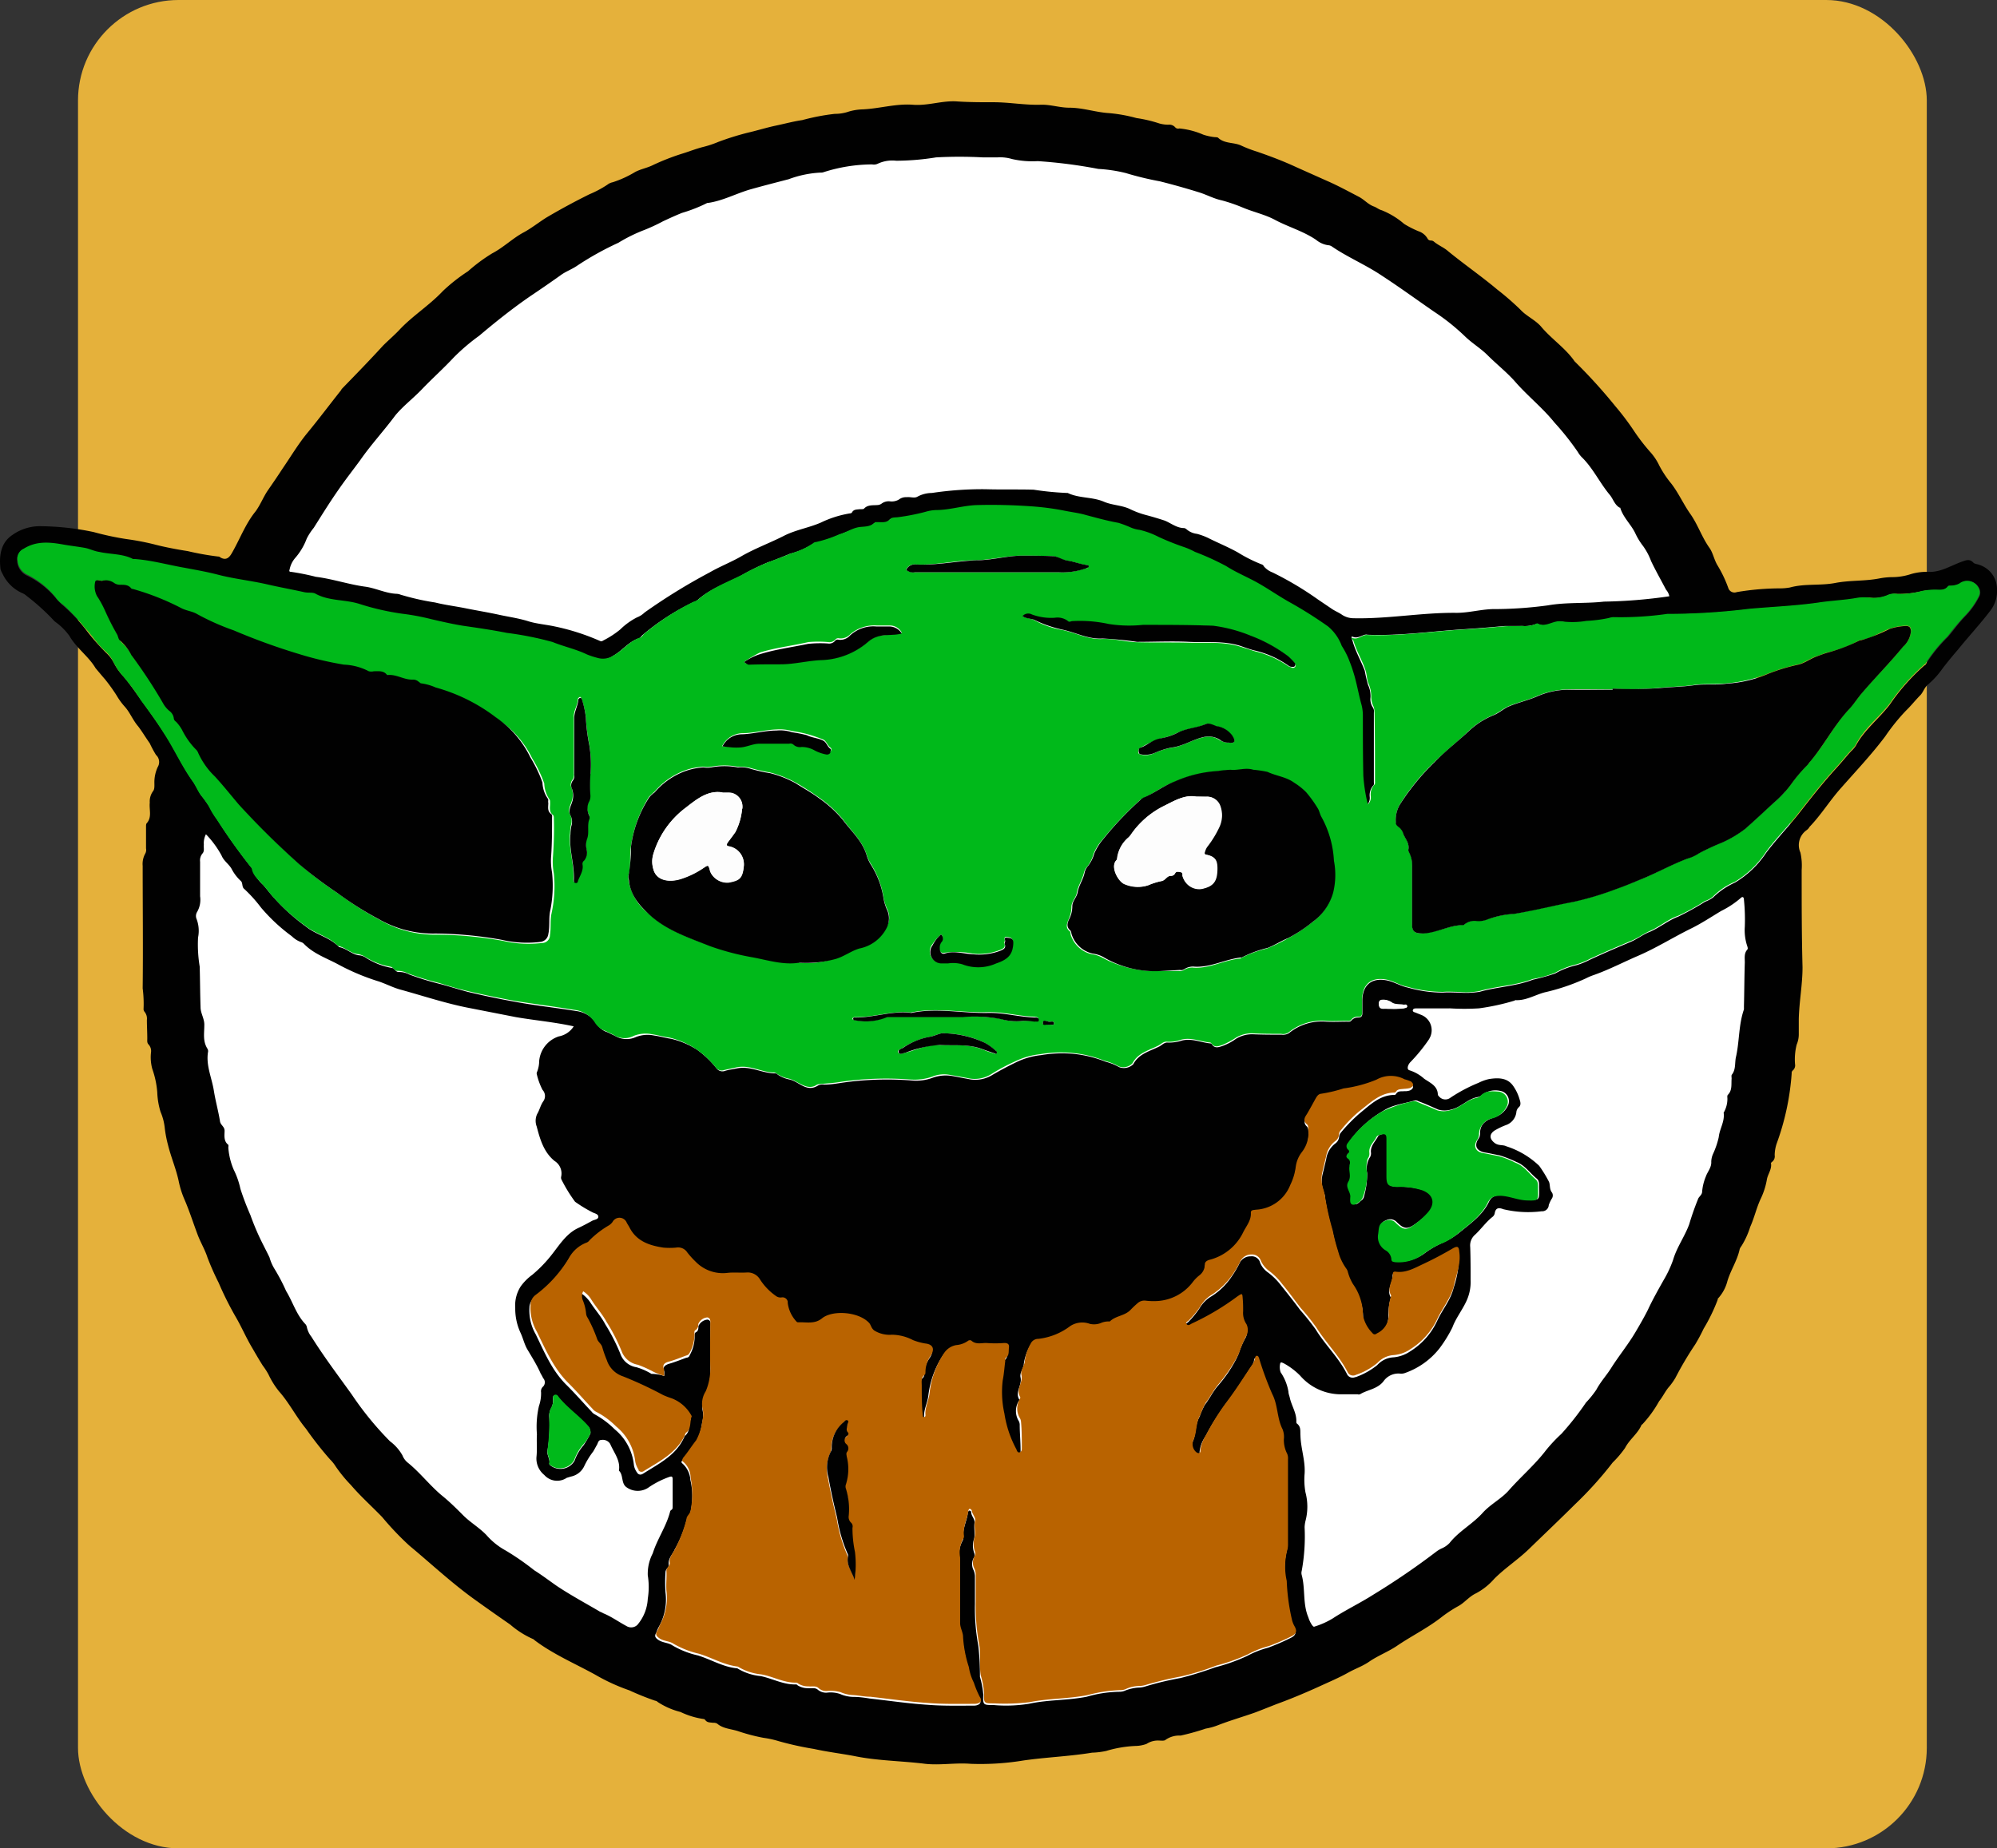 <svg xmlns="http://www.w3.org/2000/svg" viewBox="0 0 256 237"><rect x="0" y="0" width="256" height="237" fill="#333333" stroke="none"/><defs><style>.cls-1{fill:#e5b13b;}.cls-2{fill:#fff;}.cls-3{fill:#010101;}.cls-4{fill:#00b91a;}.cls-5{fill:#b96300;}.cls-6{fill:#fdfdfd;}</style></defs><g id="Camada_2" data-name="Camada 2"><rect class="cls-1" x="10" width="237" height="237" rx="12.89"/><circle class="cls-2" cx="125" cy="120" r="105.5"/></g><g id="Camada_1" data-name="Camada 1"><path class="cls-3" d="M124.46,235.16c-2-.16-3.94.21-5.85,0-3-.38-6.13-.38-9.11-1-1.7-.32-3.46-.53-5.17-.91a40.47,40.47,0,0,1-4.52-1,12,12,0,0,0-1.92-.42A23.58,23.58,0,0,1,94.7,231c-.91-.32-2-.32-2.77-1a1,1,0,0,0-.54-.1c-.37-.06-.74,0-1-.38-.06-.05-.11-.1-.16-.1a10.21,10.21,0,0,1-3-.91,9.55,9.55,0,0,1-2.92-1.28.51.51,0,0,0-.32-.16,34.11,34.11,0,0,1-3.31-1.33,24.71,24.71,0,0,1-4.36-2c-2.61-1.44-5.38-2.61-7.78-4.42a.63.63,0,0,0-.21-.16,11.62,11.62,0,0,1-2.93-1.86c-1.44-1-2.87-2-4.26-3-3.09-2.18-5.8-4.74-8.68-7.13A37.59,37.59,0,0,1,49,203.53c-1.33-1.38-2.77-2.66-4-4.1a18.08,18.08,0,0,1-2-2.45,4.75,4.75,0,0,0-.69-.85,45,45,0,0,1-3.09-3.94c-1.28-1.55-2.13-3.3-3.46-4.8a10.59,10.59,0,0,1-1.33-2.13,8.94,8.94,0,0,0-.75-1.17c-.47-.74-.9-1.49-1.33-2.23-.8-1.33-1.38-2.72-2.13-4a41.22,41.22,0,0,1-2.18-4.36,34.88,34.88,0,0,1-1.44-3.25c-.32-1-.85-1.87-1.22-2.82-.59-1.55-1.07-3.09-1.71-4.58a11.76,11.76,0,0,1-.74-2.29c-.32-1.6-1-3.15-1.39-4.74a15.36,15.36,0,0,1-.42-2.19,7.11,7.11,0,0,0-.54-2.07,9.62,9.62,0,0,1-.42-2.51,11.7,11.7,0,0,0-.64-3,5.62,5.62,0,0,1-.16-2.13,1.23,1.23,0,0,0-.32-1c-.21-.22-.16-.48-.16-.75,0-.8-.05-1.6-.05-2.4a1.37,1.37,0,0,0-.32-1.06.76.76,0,0,1-.11-.27,15.37,15.37,0,0,0-.11-2.71c.06-5.22,0-10.49,0-15.71a2.72,2.72,0,0,1,.32-1.55,1,1,0,0,0,.11-.69c0-.9,0-1.81,0-2.77,0-.16,0-.32.06-.42.74-.8.32-1.76.42-2.67a2.24,2.24,0,0,1,.43-1.49c.21-.26.16-.74.16-1.17a4.67,4.67,0,0,1,.43-1.91,1.23,1.23,0,0,0-.22-1.55,14.09,14.09,0,0,1-.8-1.49c-.53-.75-1-1.54-1.49-2.18-.69-.8-1.06-1.81-1.75-2.56a8.33,8.33,0,0,1-1-1.38,22.92,22.92,0,0,0-1.49-2.08c-.42-.48-.85-1-1.22-1.44-.91-1.54-2.45-2.55-3.36-4.15A8.17,8.17,0,0,0,7,88.67a28.42,28.42,0,0,0-3.57-3.25,2.05,2.05,0,0,0-.58-.37A5.05,5.05,0,0,1,.34,82.6,3.14,3.14,0,0,1,.07,82c-.21-1.71,0-3.41,1.54-4.42A6.06,6.06,0,0,1,5,76.47a34.13,34.13,0,0,1,7,.75,36.87,36.87,0,0,0,4.2.9,32.52,32.52,0,0,1,3.84.75c1.28.32,2.66.58,4.05.8a34.82,34.82,0,0,0,3.88.69.37.37,0,0,1,.27.11c.64.37,1.06.16,1.44-.48,1.06-1.81,1.75-3.78,3.09-5.43.63-.86,1-1.87,1.59-2.72s1.28-1.86,1.87-2.77c1.06-1.54,2-3.14,3.19-4.58,1.49-1.81,2.88-3.67,4.32-5.48,0-.06.1-.16.15-.22,1.76-1.81,3.52-3.62,5.22-5.48.64-.64,1.33-1.23,2-1.92,1.71-1.86,3.89-3.19,5.65-5.06A22.25,22.25,0,0,1,60,43.78a21.31,21.31,0,0,1,3.09-2.29c1.44-.75,2.61-1.92,4-2.67,1-.53,1.92-1.27,2.93-1.91,1.81-1.07,3.68-2.08,5.54-3a13.65,13.65,0,0,0,2.29-1.22,1.62,1.62,0,0,1,.69-.32,13.55,13.55,0,0,0,2.82-1.28c.64-.37,1.49-.53,2.19-.85a29.73,29.73,0,0,1,4.1-1.6c.85-.27,1.65-.59,2.5-.8a13.1,13.1,0,0,0,1.92-.64A35,35,0,0,1,95.92,26c1.17-.27,2.34-.64,3.57-.9s2.24-.54,3.35-.7a27.78,27.78,0,0,1,4.16-.8,5.5,5.5,0,0,0,1.86-.31,7.15,7.15,0,0,1,1.81-.27c2.13-.11,4.21-.75,6.34-.59,2,.16,3.83-.58,5.75-.42,1.54.1,3.09.1,4.63.1,2,0,4,.38,6,.32,1.22-.05,2.45.38,3.67.38,1.76,0,3.36.58,5.06.69a19.35,19.35,0,0,1,3.57.64,17.1,17.1,0,0,1,2.93.69,4.29,4.29,0,0,0,1.17.16,1,1,0,0,1,.85.32.5.5,0,0,0,.54.16,10.14,10.14,0,0,1,3.08.8,7.13,7.13,0,0,0,1.5.32,1,1,0,0,1,.37.05c.8.8,2,.59,2.93,1a16,16,0,0,0,2.07.8c1.71.59,3.41,1.23,5.06,2l3.94,1.76c1.33.58,2.72,1.33,4,2,.75.37,1.22,1,2,1.28.32.11.59.37,1,.48A10.17,10.17,0,0,1,180,37.71a12.17,12.17,0,0,0,1.87.95,2.09,2.09,0,0,1,1.12.91.46.46,0,0,0,.42.27.6.6,0,0,1,.43.16c.58.48,1.28.74,1.81,1.22,2.08,1.7,4.26,3.2,6.28,4.9a34.53,34.53,0,0,1,3,2.61c.74.8,1.86,1.28,2.61,2.13,1.33,1.6,3.14,2.77,4.31,4.47l.32.32a67.82,67.82,0,0,1,4.9,5.43,33.85,33.85,0,0,1,2.34,3.09,25.37,25.37,0,0,0,2.08,2.72,7.19,7.19,0,0,1,1.22,1.81A13.43,13.43,0,0,0,214.24,71c.91,1.17,1.55,2.61,2.4,3.83,1,1.39,1.49,3,2.5,4.42.43.59.59,1.49,1,2.19a15.84,15.84,0,0,1,1.43,3,.83.83,0,0,0,1.07.48,33.73,33.73,0,0,1,5.7-.48,7,7,0,0,0,1.11-.11c1.92-.53,3.89-.21,5.81-.58s3.78-.21,5.7-.59a9.13,9.13,0,0,1,1.65-.16A7.71,7.71,0,0,0,245,82.6a7.3,7.3,0,0,1,2.4-.27c1.49,0,2.77-.85,4.15-1.33.48-.16.91-.37,1.39.11.16.21.53.21.8.32A3.26,3.26,0,0,1,256,84.51a4.13,4.13,0,0,1-.8,2.72c-1.33,1.76-2.82,3.35-4.2,5.06-.69.8-1.39,1.65-2,2.45a10.57,10.57,0,0,1-1.81,2c-.48.37-.64,1-1,1.38-.64.64-1.22,1.39-1.86,2a25.77,25.77,0,0,0-2.66,3.3c-1.76,2.34-3.73,4.42-5.65,6.6-1.44,1.6-2.56,3.46-4.05,5a1.25,1.25,0,0,1-.37.42,2.34,2.34,0,0,0-.8,2.88,7.63,7.63,0,0,1,.16,2.23c0,4.16,0,8.31.11,12.47,0,2.23-.43,4.42-.48,6.65,0,.69,0,1.39,0,2a3.4,3.4,0,0,1-.27,1.27,7.77,7.77,0,0,0-.21,2.51.85.85,0,0,1-.27.79.41.41,0,0,0-.16.38,32.81,32.81,0,0,1-1.92,9,4.87,4.87,0,0,0-.26,1.49.9.9,0,0,1-.38.9l-.1.11c.16.8-.43,1.44-.53,2.18a9.39,9.39,0,0,1-.8,2.45c-.54,1.17-.8,2.4-1.33,3.57a10.44,10.44,0,0,1-1.12,2.45,1.63,1.63,0,0,0-.22.37c-.31,1.49-1.17,2.72-1.59,4.16a5.16,5.16,0,0,1-1.23,2.23c0,.06,0,.06,0,.11a22.57,22.57,0,0,1-1.81,3.73,21.89,21.89,0,0,1-1.07,2,43.19,43.19,0,0,0-2.55,4.31,8.18,8.18,0,0,1-.75,1.07c-.53.58-.85,1.33-1.33,1.91a15,15,0,0,1-2.18,3l-.06,0c-.48,1.17-1.54,1.86-2.13,3a13,13,0,0,1-1.59,1.87,47.6,47.6,0,0,1-4.85,5.38c-1.92,1.91-3.89,3.78-5.86,5.69-1.43,1.39-3.09,2.45-4.47,3.84a8.22,8.22,0,0,1-2.34,1.86c-.91.43-1.49,1.23-2.29,1.65a16.76,16.76,0,0,0-2.24,1.49c-1.81,1.39-3.78,2.35-5.64,3.62-1.12.75-2.4,1.23-3.52,2-.85.59-1.81.91-2.66,1.39-1.23.69-2.5,1.22-3.78,1.81-1.76.8-3.52,1.54-5.27,2.18-1,.38-2,.8-3,1.17-1.54.54-3.14,1-4.68,1.6a7.69,7.69,0,0,1-1.55.43,30.91,30.91,0,0,1-3.24.9,3.05,3.05,0,0,0-1.92.54c-.16.16-.53.1-.8.1a2.67,2.67,0,0,0-1.65.43,4.32,4.32,0,0,1-1.44.26,15.26,15.26,0,0,0-3.73.64,10.06,10.06,0,0,1-1.81.22c-2.93.48-5.85.58-8.78,1A33.89,33.89,0,0,1,124.46,235.16ZM173.24,90.74l.16.48c.37,1.33,1.07,2.51,1.55,3.78a18.49,18.49,0,0,0,.42,1.81,3.4,3.4,0,0,1,.32,1.6,1.91,1.91,0,0,0,.32,1.33.93.93,0,0,1,.11.64c0,2.93,0,5.86,0,8.84,0,.22.05.43-.11.53a1.92,1.92,0,0,0-.42,1.44,1.33,1.33,0,0,1-.38,1.07,23.45,23.45,0,0,1-.58-3.68c-.05-2.55-.05-5.16-.05-7.72a6.12,6.12,0,0,0-.16-1.33c-.38-1.44-.64-3-1.12-4.42-.16-.53-.37-1.06-.59-1.6s-.53-1.06-.85-1.59a6.38,6.38,0,0,0-1.76-2.45,54.5,54.5,0,0,0-4.74-3c-1.43-.8-2.77-1.76-4.2-2.56s-2.77-1.33-4.1-2.18a33.14,33.14,0,0,0-4.05-1.81,8.25,8.25,0,0,0-1.44-.64A32.65,32.65,0,0,1,148.43,78a13.59,13.59,0,0,0-2.45-.9,4.53,4.53,0,0,1-1.17-.32c-.54-.21-1-.43-1.55-.59-1.38-.26-2.77-.69-4.15-1-1-.26-2-.37-2.93-.58a34.55,34.55,0,0,0-4.1-.54c-2.29-.16-4.63-.21-7-.16-1.75.06-3.46.64-5.27.64a3.59,3.59,0,0,0-1.28.22,25.63,25.63,0,0,1-3.51.69c-.37,0-.85,0-1,.21-.48.53-1,.37-1.55.43-.16,0-.37-.06-.42,0-.59.64-1.39.48-2.08.64a20.59,20.59,0,0,0-2.5.9,19.16,19.16,0,0,1-3,1c-.16,0-.26.11-.37.16A9.4,9.4,0,0,1,101.3,80c-.91.37-1.92.8-2.88,1.12A29.55,29.55,0,0,0,95,82.81c-1.91,1-4,1.7-5.64,3.19a1.41,1.41,0,0,1-.48.22,30.41,30.41,0,0,0-6.44,4.15c-.22.16-.32.43-.54.48-1.33.43-2.13,1.6-3.3,2.24a2.49,2.49,0,0,1-2.18.37A12.83,12.83,0,0,1,75.1,93c-1.38-.69-2.93-1-4.42-1.59-1.86-.7-3.89-.75-5.86-1.18-1.81-.42-3.72-.63-5.59-.9-1.38-.21-2.77-.53-4.1-.85s-2.45-.53-3.67-.69a42.92,42.92,0,0,1-5.59-1.28C44,86,42,86.16,40.22,85.21c-.37-.22-.9-.06-1.38-.16-1.6-.32-3.15-.59-4.74-1-2.08-.48-4.21-.69-6.23-1.23-1.44-.37-2.88-.64-4.32-.9a63.62,63.62,0,0,0-6.33-1.12c-.11,0-.16,0-.27,0-1.33-.7-2.88-.59-4.31-.91a12.49,12.49,0,0,0-1.92-.53c-.91-.11-1.81-.27-2.72-.43-1.75-.32-3.46-.48-5,.53a1.4,1.4,0,0,0-.8,1.5,2.18,2.18,0,0,0,1.27,1.86,11,11,0,0,1,3.73,2.93,8.69,8.69,0,0,0,1,1,21.2,21.2,0,0,1,2.82,3,28,28,0,0,0,2.56,2.93,4.8,4.8,0,0,1,1,1.28,7.39,7.39,0,0,0,1.28,1.81c.85,1,1.6,2.13,2.34,3.14,1,1.39,2,2.77,2.93,4.21,1.33,2,2.29,4.26,3.73,6.23.37.53.64,1.22,1,1.7a14.33,14.33,0,0,1,1.06,1.49,16.56,16.56,0,0,0,1,1.65,73,73,0,0,0,4.42,6.18.26.26,0,0,1,.11.21,4.54,4.54,0,0,0,1.28,1.87c.37.42.69.85,1.06,1.28a25.82,25.82,0,0,0,4.53,4.15c1.28,1,3,1.33,4.15,2.56,1,.16,1.65,1,2.67,1.06a1.76,1.76,0,0,1,.79.32,9,9,0,0,0,3.25,1.28c.43,0,.48.58,1,.53a2.7,2.7,0,0,1,1.28.32,35.05,35.05,0,0,0,4,1.23c1.17.31,2.34.69,3.51,1,2,.48,4.05.91,6.12,1.28,2.56.48,5.17.75,7.73,1.17a3.67,3.67,0,0,1,2.66,1.6,2.42,2.42,0,0,0,1.38,1.12l1,.48a2.84,2.84,0,0,0,2.61.16,4.1,4.1,0,0,1,2.4-.21c.74.1,1.43.31,2.18.42a10.68,10.68,0,0,1,3.3,1.39A12.71,12.71,0,0,1,91.87,146a.93.93,0,0,0,1.07.31c.48-.15,1-.21,1.49-.31,1.76-.38,3.25.63,4.95.63a.39.39,0,0,1,.32.16,4.08,4.08,0,0,0,1.6.64,4.13,4.13,0,0,1,.85.38c.85.48,1.65,1.06,2.72.37a1.39,1.39,0,0,1,.8-.11c.69,0,1.38-.1,2.07-.21a40.3,40.3,0,0,1,9.11-.32,6.1,6.1,0,0,0,2.77-.37,5,5,0,0,1,2.34-.22c.69.11,1.39.27,2.08.38a4.14,4.14,0,0,0,3.14-.48c1-.59,2-1.12,3.09-1.65a9.58,9.58,0,0,1,3.19-.91,16,16,0,0,1,4.21-.16,15.23,15.23,0,0,1,4.05,1,7.12,7.12,0,0,1,1.75.7,1.7,1.7,0,0,0,1.81-.38c.7-1.33,2.08-1.65,3.25-2.23.38-.16.7-.59,1.17-.54a5.46,5.46,0,0,0,1.82-.26c1.27-.32,2.44.26,3.67.37a.26.26,0,0,1,.16.11c.37.58.9.37,1.38.21a7,7,0,0,0,1.71-.91,3.94,3.94,0,0,1,2.29-.58c1.17.05,2.39.05,3.57.05a1.44,1.44,0,0,0,.95-.21A6.62,6.62,0,0,1,170,140c.91.05,1.81,0,2.67,0,.21,0,.42.05.58-.16a1.07,1.07,0,0,1,.85-.37c.43,0,.54-.21.54-.53v-1.71c.05-2,1.27-2.93,3.24-2.5.91.21,1.76.74,2.61.9a15.9,15.9,0,0,0,4.53.64c.64-.05,1.33,0,2,0a11.17,11.17,0,0,0,2.66-.1c2.24-.64,4.64-.7,6.82-1.55a27.94,27.94,0,0,0,2.87-.8,9.92,9.92,0,0,1,2.72-1.06,9.76,9.76,0,0,0,1.7-.69c1.71-.8,3.47-1.55,5.22-2.29.91-.38,1.65-1,2.56-1.33,1.22-.54,2.29-1.44,3.57-1.92a36.09,36.09,0,0,0,3.46-1.92,4.17,4.17,0,0,0,1-.53,9.67,9.67,0,0,1,2.82-1.92,12.48,12.48,0,0,0,4-3.83c1.33-1.76,2.88-3.36,4.26-5.11,1.55-2,3.09-3.94,4.8-5.81.63-.69,1.22-1.44,1.86-2.13a3.22,3.22,0,0,0,.58-.69c1.07-2,2.93-3.41,4.32-5.22a26.89,26.89,0,0,1,4.47-5.06c.11,0,.16-.16.21-.21a19.31,19.31,0,0,1,2.77-3.41c.75-.85,1.39-1.81,2.19-2.61a10.15,10.15,0,0,0,1.86-2.61,1.12,1.12,0,0,0,0-1,1.65,1.65,0,0,0-2.5-.64,2.38,2.38,0,0,1-1,.27c-.16,0-.38-.06-.48.1a1.54,1.54,0,0,1-1.39.43,11.31,11.31,0,0,0-1.92.16,12.87,12.87,0,0,1-3.19.37,2.68,2.68,0,0,0-1.12.11,4.21,4.21,0,0,1-2.39.37,13.05,13.05,0,0,0-1.5.06c-1.7.31-3.46.42-5.16.63-2.93.43-5.91.54-8.89.8a81.28,81.28,0,0,1-9.59.64c-.27,0-.53.06-.8.06a43.1,43.1,0,0,1-6.92.42,1.15,1.15,0,0,0-.59.11,16.81,16.81,0,0,1-2.87.37,12.7,12.7,0,0,1-3.2,0c-1.06-.16-2,.86-3.09.27a.22.22,0,0,0-.16,0,4.21,4.21,0,0,1-1.81.27c-.74,0-1.54,0-2.29,0-1.81.16-3.67.32-5.48.43-4.05.27-8,.85-12.09.69-.58-.16-1.17.64-2,.21ZM214,85.47a1.84,1.84,0,0,0-.42-.85c-.64-1.22-1.34-2.45-1.92-3.67A8.16,8.16,0,0,0,210.62,79a8.35,8.35,0,0,1-1-1.65c-.54-1.12-1.55-2-1.92-3.25a.05.05,0,0,0-.06,0c-.69-.38-.85-1.17-1.33-1.71-1.27-1.54-2.13-3.41-3.56-4.79a3.22,3.22,0,0,1-.48-.64,34.49,34.49,0,0,0-3-3.78c-1.54-1.92-3.51-3.46-5.11-5.32-1.06-1.18-2.34-2.19-3.46-3.31-.9-.9-2-1.54-2.93-2.45a27.41,27.41,0,0,0-3.94-3.14c-2.23-1.54-4.42-3.14-6.71-4.63-2.07-1.39-4.36-2.34-6.39-3.73a.92.92,0,0,0-.48-.16,3.1,3.1,0,0,1-1.54-.69c-1.65-1.12-3.57-1.65-5.27-2.56-1.28-.69-2.77-1-4.16-1.59a21.36,21.36,0,0,0-2.66-.91c-1-.21-1.86-.69-2.82-1q-2.56-.8-5.11-1.44a39.76,39.76,0,0,1-4.37-1.06,18.69,18.69,0,0,0-3.52-.53,63,63,0,0,0-7.77-1,11.7,11.7,0,0,1-3.3-.27,5.31,5.31,0,0,0-1.87-.21h-1.86a55,55,0,0,0-6,0,32.53,32.53,0,0,1-5.11.43,4.39,4.39,0,0,0-2.34.37,1.18,1.18,0,0,1-.75.1,20.63,20.63,0,0,0-6.23,1,.92.92,0,0,1-.37.05,13.56,13.56,0,0,0-4.1.85c-1.65.43-3.3.85-5,1.33-1.81.54-3.46,1.44-5.33,1.71,0,0,0,0-.1,0a19.4,19.4,0,0,1-3.25,1.28c-.8.32-1.6.69-2.4,1.06a23.47,23.47,0,0,1-2.4,1.12,20,20,0,0,0-3.35,1.65,38.69,38.69,0,0,0-5.27,2.93c-.69.48-1.49.75-2.13,1.23-1.33.95-2.66,1.86-4,2.76-2.24,1.55-4.37,3.25-6.44,5a26.11,26.11,0,0,0-3.25,2.77c-1.33,1.43-2.77,2.71-4.1,4.1-1.12,1.17-2.4,2.13-3.41,3.35C49.22,64.23,47.57,66,46.18,68c-.9,1.23-1.86,2.45-2.71,3.68-1.12,1.59-2.18,3.3-3.25,5a7.6,7.6,0,0,0-.9,1.38,8.06,8.06,0,0,1-1.5,2.51A3.19,3.19,0,0,0,37.13,82c-.05.16-.1.32.16.32a30.19,30.19,0,0,1,3.2.64c2.18.27,4.26,1,6.44,1.28,1.33.21,2.56.85,3.94.9a1.67,1.67,0,0,1,.48.11,32,32,0,0,0,4.42,1c1.28.32,2.61.48,3.94.75s2.93.53,4.37.85c1.22.26,2.39.42,3.62.8,1,.32,2.18.42,3.25.64a29,29,0,0,1,6,1.91c.16.06.27,0,.43-.1a11.64,11.64,0,0,0,2.13-1.39,8.77,8.77,0,0,1,2.13-1.54,3,3,0,0,0,1-.64A75.83,75.83,0,0,1,91,82.38c1.28-.74,2.66-1.27,3.94-2,1.81-1.06,3.78-1.76,5.64-2.72,1.5-.74,3.15-1,4.64-1.65A13.59,13.59,0,0,1,109,74.82a.28.28,0,0,0,.21-.1c.21-.43.64-.38,1-.43.22,0,.48,0,.53-.05.48-.54,1.12-.43,1.71-.48a1,1,0,0,0,.53-.16,1.51,1.51,0,0,1,1.07-.32,1.83,1.83,0,0,0,1.17-.22,1.48,1.48,0,0,1,1-.31c.48-.06,1,.16,1.38-.06a3.9,3.9,0,0,1,1.86-.48,43.16,43.16,0,0,1,6.93-.48c2,.06,4.1,0,6.12.06a38.12,38.12,0,0,0,4.31.42h.06c1.44.7,3.14.48,4.63,1.12,1.12.48,2.34.43,3.46,1a11,11,0,0,0,1.87.69c.79.21,1.54.43,2.34.69s1.6,1,2.61,1a.61.61,0,0,1,.32.16,2.46,2.46,0,0,0,1.33.58,8.38,8.38,0,0,1,1.44.53c1.27.64,2.61,1.18,3.83,1.87a18.55,18.55,0,0,0,3.09,1.54.41.41,0,0,1,.21.22,2.71,2.71,0,0,0,1.12.79A41.7,41.7,0,0,1,169,85.9L170.63,87c.43.32,1,.53,1.44.85a2.71,2.71,0,0,0,1.38.42c4.42.11,8.84-.74,13.26-.69,1.55,0,3-.42,4.58-.48a51.91,51.91,0,0,0,7.14-.48c2.4-.42,4.79-.21,7.19-.48a64.25,64.25,0,0,0,8.41-.69ZM85.16,185.42c0-.16,0-.32,0-.53-.21-.58,0-.8.53-1,.75-.21,1.55-.53,2.29-.8.16,0,.38-.1.43-.32a4.86,4.86,0,0,0,.64-2.44c0-.16,0-.38.11-.48.37-.16.37-.48.37-.8a1.4,1.4,0,0,1,1.17-.85c.48.1.37.53.37.9,0,1.81,0,3.57,0,5.38a7.22,7.22,0,0,1-.58,3.19,3.3,3.3,0,0,0-.43,2.13,3.21,3.21,0,0,1-.05,1.6,7.42,7.42,0,0,1-.8,2.56,23.08,23.08,0,0,1-1.71,2.29c-.1.1-.26.21,0,.42a3.09,3.09,0,0,1,1,2.08,9.21,9.21,0,0,1,0,4.21c-.1.42-.48.69-.53,1.12a15.36,15.36,0,0,1-1.49,3.62c-.27.64-.85,1.11-.75,1.91.06.38-.42.54-.42,1a19.88,19.88,0,0,0,0,2.56,7.13,7.13,0,0,1-.85,4.42,3.94,3.94,0,0,0-.32.74c-.27.43-.16.64.21.91.58.42,1.33.37,1.86.74a11.19,11.19,0,0,0,3.25,1.28c1.71.53,3.25,1.49,5,1.65h.05a6.94,6.94,0,0,0,3,1c1.54.32,2.92,1.12,4.52,1.07a.25.25,0,0,1,.21.11,2.38,2.38,0,0,0,1.34.37c.42.05.95-.11,1.27.21a1.67,1.67,0,0,0,1.12.37,3.78,3.78,0,0,1,1.71.16,4.48,4.48,0,0,0,1.7.38c.75,0,1.44.1,2.13.21,2.45.27,4.9.64,7.4.8,2,.16,3.94.11,5.91.11.75,0,1.12-.43.7-.91s-.43-1.22-.75-1.81a6.69,6.69,0,0,1-.64-2,23.56,23.56,0,0,1-.74-3.83c0-.59-.38-1.18-.38-1.82,0-2.82,0-5.64,0-8.41a3.61,3.61,0,0,1,.37-2.34.93.93,0,0,0,.11-.53c-.11-1.07.48-2.08.58-3.09a.46.46,0,0,1,.16-.27c.11,0,.27.05.27.21,0,.48.48.86.43,1.34-.11.69.1,1.38-.06,2.07a2.65,2.65,0,0,0,.06,1.92.65.65,0,0,1-.11.53,1.68,1.68,0,0,0,0,1.6,2.08,2.08,0,0,1,.16.8c0,1.17,0,2.29,0,3.46a26.11,26.11,0,0,0,.43,5.38,33.33,33.33,0,0,1,.21,4,11.54,11.54,0,0,1,.43,2.29c-.06,1.33,0,1.33,1.28,1.33a18.44,18.44,0,0,0,4.58-.16c2.45-.53,4.95-.42,7.4-.9a15.77,15.77,0,0,1,4.2-.64,1.8,1.8,0,0,0,.75-.16,5.71,5.71,0,0,1,1.6-.37,3.22,3.22,0,0,0,1-.16,38.4,38.4,0,0,1,4.47-1.07c1.49-.37,3-.85,4.47-1.38a23.58,23.58,0,0,0,4.05-1.44,12.24,12.24,0,0,1,2.71-1.07,28.45,28.45,0,0,0,2.93-1.27c.64-.32.75-.7.32-1.34a2.68,2.68,0,0,1-.32-.9,26,26,0,0,1-.64-4.85,9.76,9.76,0,0,1,.11-4.1,3.21,3.21,0,0,0,.05-.69V196.34a1.05,1.05,0,0,0-.1-.69,3.86,3.86,0,0,1-.43-1.87,2.54,2.54,0,0,0-.16-1.27c-.74-1.39-.58-3-1.33-4.53a35.35,35.35,0,0,1-1.65-4.47c0-.16-.11-.43-.32-.43s-.27.27-.27.43a2,2,0,0,1-.21.53c-1.12,1.65-2.13,3.35-3.35,4.9a31.1,31.1,0,0,0-2.67,4.26,4.19,4.19,0,0,0-.74,1.92c0,.16,0,.37-.16.42s-.37-.1-.48-.21a1.39,1.39,0,0,1-.21-1.55c.42-1,.26-2.13.85-3.14a9.47,9.47,0,0,1,.69-1.54c.59-.75,1-1.65,1.65-2.4a17.49,17.49,0,0,0,2.34-3.41c.11-.21.22-.48.32-.69a11,11,0,0,1,.8-1.92,1.66,1.66,0,0,0,.11-1.65,2.58,2.58,0,0,1-.43-1.65c0-.53,0-1.06-.05-1.59,0-.75,0-.7-.69-.32-1.92,1.22-3.62,2.71-5.81,3.46-.21,0-.48.32-.69.1s.16-.37.32-.53a11.75,11.75,0,0,0,1.44-1.76,4.29,4.29,0,0,1,1.54-1.54,8.51,8.51,0,0,0,2.45-2.34,13.21,13.21,0,0,0,1.12-1.87,1.53,1.53,0,0,1,1.44-.9,1.11,1.11,0,0,1,1.22.85,2.83,2.83,0,0,0,1,1.22,8.66,8.66,0,0,1,1.71,1.71c.8,1,1.6,2,2.4,3.09a31.47,31.47,0,0,1,2,2.5c1.22,2,2.92,3.57,4,5.7a.8.8,0,0,0,1.06.42h.06a9.43,9.43,0,0,0,2.77-1.54,3,3,0,0,1,2.07-1,4.48,4.48,0,0,0,2.13-.75,9.13,9.13,0,0,0,3.52-4c.64-1.39,1.7-2.61,2.07-4.15a13.34,13.34,0,0,0,.7-4.32c-.11-.69-.22-.8-.8-.48a37.31,37.31,0,0,1-3.78,2,6.61,6.61,0,0,1-3.62.95c-.22,0-.32,0-.32.32,0,.91-.8,1.81-.22,2.77a.19.19,0,0,1-.05.16,8.31,8.31,0,0,0-.27,2.29,2.61,2.61,0,0,1-1.54,2.4.3.3,0,0,1-.48,0,0,0,0,0,0,0,0,4,4,0,0,1-1.23-2.29,6.8,6.8,0,0,0-1.28-4,4.14,4.14,0,0,1-.63-1.49,2.05,2.05,0,0,0-.22-.48,5.23,5.23,0,0,1-1.06-2.29,21.17,21.17,0,0,1-.69-2.66,29.55,29.55,0,0,1-1-4.47,1.78,1.78,0,0,0-.16-.7,4,4,0,0,1-.16-2.23c.16-.64.32-1.33.48-2a3,3,0,0,1,1.17-2,1.19,1.19,0,0,0,.48-.79,1,1,0,0,1,.26-.64,20.63,20.63,0,0,1,2.4-2.45c1.33-1.07,2.56-2.35,4.47-2.35.06,0,.11-.05.16-.1.27-.48.7-.32,1.07-.38a1.77,1.77,0,0,0,.74-.1c.48-.22.48-.59.11-.85a3.58,3.58,0,0,0-.8-.27,3.53,3.53,0,0,0-3.62.05,16.47,16.47,0,0,1-4.21,1.12,19.42,19.42,0,0,1-2.93.69c-.32,0-.47.27-.63.59-.38.69-.7,1.33-1.12,2-.27.48-.54.85,0,1.33a.85.85,0,0,1,.16.54,4.28,4.28,0,0,1-.8,3,5.38,5.38,0,0,0-.8,1.86,7.64,7.64,0,0,1-.69,2.35,5.28,5.28,0,0,1-4.42,3.19c-.27.05-.69,0-.64.37.1,1-.64,1.71-1,2.56a6.61,6.61,0,0,1-4.37,3.51c-.32.11-.53.27-.53.59a1.78,1.78,0,0,1-.69,1.38,7,7,0,0,0-.86.86,6,6,0,0,1-4.84,2.45,8.45,8.45,0,0,1-1.23-.06,1.16,1.16,0,0,0-1,.32c-.32.27-.63.59-.9.85-.75.75-1.92.75-2.66,1.49h-.11a2.42,2.42,0,0,0-1.07.22,2.38,2.38,0,0,1-1.38.1,2.64,2.64,0,0,0-2.5.27A8.14,8.14,0,0,1,133,181a1.06,1.06,0,0,0-1,.64,6.57,6.57,0,0,0-.75,2.18c0,.64-.58,1.18-.42,1.81.21,1-.75,1.87-.16,2.83.05.05,0,.1-.06.16a2.46,2.46,0,0,0,0,2.61,1.09,1.09,0,0,1,.11.42c0,1.12.11,2.18.11,3.3,0,.22.05.54-.27.59s-.32-.21-.43-.37a15.87,15.87,0,0,1-1.54-4.58c-.16-1.44-.59-2.83-.21-4.26a20.54,20.54,0,0,0,.32-2.45c0-.16,0-.43.1-.48.43-.38.32-.85.38-1.28s-.16-.59-.59-.59h-2.34c-.64,0-1.39.22-1.92-.32a.41.41,0,0,0-.43.06,2.88,2.88,0,0,1-1.49.53,2.36,2.36,0,0,0-1.54,1,11.88,11.88,0,0,0-1.86,5.11c-.11,1-.64,1.87-.54,2.88,0,.11-.1.21-.32.21-.1-1.33-.16-2.71-.16-4,0-.48-.1-1,.38-1.39a.76.76,0,0,0,.1-.48,3.88,3.88,0,0,1,.7-2c.58-.85.31-1.44-.75-1.54a5.34,5.34,0,0,1-1.54-.43,5.87,5.87,0,0,0-2.72-.69,3.77,3.77,0,0,1-2.24-.53c-.42-.22-.42-.64-.69-1-1.33-1.44-4.63-1.65-6-.59-1,.75-2,.48-3.09.53a.26.26,0,0,1-.21-.1,4.15,4.15,0,0,1-1.12-2.4.66.66,0,0,0-.64-.69h-.16a1,1,0,0,1-.75-.21,7.55,7.55,0,0,1-2-2.08,1.74,1.74,0,0,0-1.71-.91,19.74,19.74,0,0,0-2.55.06,4.88,4.88,0,0,1-4-1.44A10.75,10.75,0,0,1,88,169.93a1.4,1.4,0,0,0-1.44-.64,9.09,9.09,0,0,1-1.65,0c-1.76-.27-3.41-.75-4.31-2.56-.11-.21-.27-.42-.37-.64a1,1,0,0,0-1.82-.1,3.63,3.63,0,0,1-.53.48,12.52,12.52,0,0,0-2.45,1.91,2.1,2.1,0,0,1-.42.32,4.08,4.08,0,0,0-2.24,2,18.33,18.33,0,0,1-4.31,4.74,1.58,1.58,0,0,0-.59,1.23,6.12,6.12,0,0,0,.8,3.41c1.12,2.29,2.08,4.68,4,6.55,1.07,1.06,2.08,2.23,3.15,3.35a1.25,1.25,0,0,0,.42.37,11.28,11.28,0,0,1,2.56,1.92,6.81,6.81,0,0,1,2.45,4.47,2.07,2.07,0,0,0,.42,1.07.47.47,0,0,0,.64.21c.06,0,.06-.05.11-.05,2.08-1.33,4.37-2.4,5.38-4.9,0,0,.1,0,.16-.11.53-.58.32-1.38.58-2A4.87,4.87,0,0,0,86,188.62a9.55,9.55,0,0,1-1.12-.43,56.54,56.54,0,0,0-5.17-2.39,3.34,3.34,0,0,1-2.07-2.08c-.22-.53-.38-1.12-.59-1.65s-.48-.59-.64-1a17.93,17.93,0,0,0-1.22-2.77,2,2,0,0,1-.22-.59,6.14,6.14,0,0,0-.42-1.7,1.2,1.2,0,0,1,.05-1.12,4.61,4.61,0,0,1,1,1c.64,1,1.44,1.87,2,2.93a24.74,24.74,0,0,1,1.91,3.73,2.61,2.61,0,0,0,2.08,1.76,7.9,7.9,0,0,1,1.92.85,5.24,5.24,0,0,1,1.59.26ZM73.5,140.59c-2.45-.54-4.9-.75-7.35-1.17l-6.28-1.23c-2.93-.59-5.75-1.54-8.68-2.34-.9-.27-1.7-.69-2.61-1a28.69,28.69,0,0,1-5.11-2.13c-1.55-.85-3.25-1.39-4.53-2.72a.84.84,0,0,0-.37-.21,3.35,3.35,0,0,1-1.17-.75,22.79,22.79,0,0,1-3.94-3.67A18.25,18.25,0,0,0,31.33,123c-.37-.27-.16-.8-.48-1.06a5.65,5.65,0,0,1-1.17-1.55c-.38-.64-1-1-1.28-1.7a12.41,12.41,0,0,0-2-2.72,2.47,2.47,0,0,0-.27,1.33c-.05.38.11.8-.16,1.12a1.38,1.38,0,0,0-.32,1.07v4.42a3.12,3.12,0,0,1-.37,2,1,1,0,0,0-.11.85,4.27,4.27,0,0,1,.22,2.45,17.31,17.31,0,0,0,.21,3.73c.05,1.75.05,3.46.11,5.21,0,.8.53,1.5.48,2.35,0,1-.22,2,.42,3a.59.59,0,0,1,.05.43c-.26,1.7.48,3.24.75,4.89.21,1.34.59,2.67.8,4,.11.48.58.64.58,1.17s-.15,1.28.43,1.76c.11.05.05.26.05.42a8.84,8.84,0,0,0,.7,2.83,10.25,10.25,0,0,1,.85,2.44,34.73,34.73,0,0,0,1.28,3.36c.32.9.69,1.81,1.11,2.72s.91,1.81,1.34,2.71a5.79,5.79,0,0,0,.69,1.55,24.31,24.31,0,0,1,1.44,2.76c.85,1.39,1.27,2.93,2.39,4.16a.83.83,0,0,1,.27.48,3,3,0,0,0,.58,1.22c1.6,2.56,3.41,4.95,5.17,7.4a40.75,40.75,0,0,0,4.9,6,5.78,5.78,0,0,1,1.6,1.81,2.26,2.26,0,0,0,.64.9c1.54,1.23,2.76,2.83,4.31,4.16,1,.8,1.92,1.7,2.82,2.61s2.08,1.59,3,2.55a9,9,0,0,0,2.5,2,33.35,33.35,0,0,1,3.62,2.51c1,.63,1.92,1.33,2.88,2,1.75,1.17,3.62,2.18,5.43,3.24.16.11.37.16.53.27,1.06.43,2,1.12,3,1.65a1.14,1.14,0,0,0,1.39-.16,5.59,5.59,0,0,0,1.33-3.35,9.37,9.37,0,0,0,0-3,5.65,5.65,0,0,1,.64-2.82c.58-1.86,1.75-3.46,2.23-5.38,0-.05.06-.1.11-.16.21-.1.21-.26.21-.47v-3.47c0-.37-.1-.42-.42-.32a11.57,11.57,0,0,0-2.56,1.28,2.46,2.46,0,0,1-3,0c-.64-.53-.32-1.54-.91-2.08.22-1.33-.64-2.29-1.11-3.41a1.1,1.1,0,0,0-1.12-.53c-.43,0-.43.37-.59.64s-.32.59-.48.85A10,10,0,0,0,74.89,197a2.42,2.42,0,0,1-1.71,1.33l-.53.16a2.2,2.2,0,0,1-2.88-.37,2.71,2.71,0,0,1-1-2.29c.11-1,0-2,.06-2.93a11.83,11.83,0,0,1,.26-3.62,4.9,4.9,0,0,0,.27-1.76.8.8,0,0,1,.27-.74.78.78,0,0,0,0-1.07,6.29,6.29,0,0,0-.32-.59C68.82,184,68.18,183,67.59,182c-.37-.64-.53-1.39-.85-2.08a7.35,7.35,0,0,1-.69-3.2,4.53,4.53,0,0,1,.69-2.76,6.63,6.63,0,0,1,1.49-1.5,16.93,16.93,0,0,0,2.56-2.66c1-1.28,1.86-2.66,3.35-3.35.59-.27,1.17-.59,1.76-.91.27-.16.8-.16.8-.53s-.53-.43-.8-.59a17.39,17.39,0,0,1-2.18-1.33A19,19,0,0,1,72,160.29a.56.56,0,0,1-.06-.43,1.89,1.89,0,0,0-.85-2c-1.38-1.12-1.86-2.77-2.29-4.42a2.06,2.06,0,0,1,.06-1.6c.32-.53.42-1.12.8-1.65a1.15,1.15,0,0,0-.11-1.44,8.63,8.63,0,0,1-.75-2.07.45.45,0,0,1,.06-.27,3.94,3.94,0,0,0,.26-1.38,3.66,3.66,0,0,1,2.51-3.14,2.88,2.88,0,0,0,1.91-1.28Zm112.26-2.29h0l-4.21,0c-.16,0-.37,0-.43.21s.16.27.32.32l.8.32a2.11,2.11,0,0,1,1.12,2.77l-.16.32a21.47,21.47,0,0,1-2.45,3c-.32.38-.43.91-.05,1a5.09,5.09,0,0,1,1.86,1.07c.75.53,1.76.91,1.76,2.08,0,0,.1.16.21.26a1.05,1.05,0,0,0,1.39.11,20.48,20.48,0,0,1,3.62-1.92,5.84,5.84,0,0,1,1.33-.48c1.6-.26,2.55,0,3.19,1a5.64,5.64,0,0,1,.69,1.44c.11.37.32.85-.05,1.17a1,1,0,0,0-.32.69,2,2,0,0,1-1.33,1.6,9.44,9.44,0,0,0-1.44.69c-.74.48-.69,1.12.06,1.65.48.32,1,.16,1.43.38a10.88,10.88,0,0,1,4.21,2.5,16.17,16.17,0,0,1,1.23,2c.21.37.05,1,.42,1.44a.73.73,0,0,1-.05.8,4.68,4.68,0,0,0-.37.79.84.84,0,0,1-.91.8,13.67,13.67,0,0,1-4.9-.26c-.58-.22-1-.22-1.12.53a.78.78,0,0,1-.32.48c-.8.64-1.43,1.54-2.18,2.24a1.82,1.82,0,0,0-.64,1.59c.05,1.39.05,2.83.05,4.21a5.82,5.82,0,0,1-.58,2.82c-.53,1.12-1.33,2.13-1.76,3.3a17,17,0,0,1-1.65,2.67,9.7,9.7,0,0,1-4.37,3.14,1.41,1.41,0,0,1-.64.1,2.33,2.33,0,0,0-2.18,1c-.8,1-2.08,1.07-3,1.65-.11,0-.16.06-.27,0h-2.29a6.93,6.93,0,0,1-5.11-2.39,9,9,0,0,0-2.13-1.6c-.16-.05-.37-.21-.43.05a2,2,0,0,0,.06,1.12,6.14,6.14,0,0,1,1,2.5c0,.22.1.48.16.7.21,1.06.9,2,.85,3.14a.33.33,0,0,0,.05.21c.59.43.43,1,.48,1.6.05,1.65.64,3.19.53,4.85a9.15,9.15,0,0,0,.11,2.39,7.17,7.17,0,0,1,0,3.68,4.29,4.29,0,0,0-.11.79,24.55,24.55,0,0,1-.37,5.6,1,1,0,0,0,0,.53c.48,1.76.11,3.67.85,5.43a3.75,3.75,0,0,0,.48,1c.11.11.16.27.38.16a10.22,10.22,0,0,0,2.23-1c1.71-1.12,3.57-2,5.27-3.09a94.09,94.09,0,0,0,8.1-5.54,3.78,3.78,0,0,1,.64-.37,3.14,3.14,0,0,0,1-.69c1.22-1.55,3-2.45,4.31-3.94,1-1.07,2.29-1.71,3.25-2.77,1.54-1.76,3.36-3.3,4.79-5.17a19.45,19.45,0,0,1,2-2.13,36.91,36.91,0,0,0,3.14-4,12.81,12.81,0,0,0,1.33-1.65c.53-1,1.28-1.81,1.86-2.72,1-1.6,2.24-3.09,3.2-4.74.53-.9,1.06-1.81,1.54-2.77.59-1.27,1.28-2.5,2-3.78a14.52,14.52,0,0,0,1.23-2.61c.48-1.65,1.49-3,2.07-4.58a35,35,0,0,1,1.18-3.35c.16-.27.48-.48.48-.85a6.42,6.42,0,0,1,.47-1.92c.22-.64.75-1.17.7-1.92a2.64,2.64,0,0,1,.21-.95,10.69,10.69,0,0,0,.75-2.19c.1-1.06.79-2,.63-3.14,0-.05.06-.05.06-.11a3.51,3.51,0,0,0,.42-1.65c0-.21-.05-.42.06-.53.58-.59.42-1.33.48-2.08,0-.21-.06-.42.05-.53.53-.69.32-1.54.53-2.34.43-2,.32-4.05,1-6V138c.05-1.86.05-3.73.11-5.59,0-.59-.11-1.17.32-1.65.1-.11.05-.27,0-.43a6.41,6.41,0,0,1-.32-2.5,25,25,0,0,0-.11-3.46c0-.32-.16-.48-.43-.21a11.77,11.77,0,0,1-2.5,1.65c-1.33.8-2.61,1.65-3.94,2.29-2.24,1.11-4.37,2.45-6.71,3.46-1.86.8-3.67,1.75-5.64,2.45a7.32,7.32,0,0,0-1,.42,26.71,26.71,0,0,1-5.32,1.81c-1.22.32-2.4,1.07-3.73,1-.05,0-.1,0-.1.05a29,29,0,0,1-4.58,1,29.79,29.79,0,0,1-3.78,0Zm-10.5,21.14a2.88,2.88,0,0,1,.27-1.92,1,1,0,0,0,.21-.8c-.05-.8.54-1.33.91-2,.11-.21.37-.27.64-.32.48-.11.64,0,.64.53-.06,1.6,0,3.25,0,4.85,0,1.17.21,1.38,1.38,1.38a10.75,10.75,0,0,1,3.2.43c1.49.53,1.75,1.7.69,2.87a13.36,13.36,0,0,1-1.65,1.39c-1.07.8-1.55.8-2.5-.16a1.15,1.15,0,0,0-1.39-.21c-.8.31-.74.95-.85,1.65a2,2,0,0,0,1,2.13,1.46,1.46,0,0,1,.69,1.06c0,.37.16.43.48.43a5.42,5.42,0,0,0,3.57-1,11.63,11.63,0,0,1,2.23-1.33,9.6,9.6,0,0,0,2.24-1.33c1.44-1.18,3-2.24,3.83-3.94.38-.8.91-.91,1.71-.91,1.12.05,2.13.53,3.25.59,1.54.05,1.54.1,1.49-1.55,0-.42.05-.9-.32-1.17-.85-.69-1.49-1.7-2.61-2.13a15.15,15.15,0,0,0-2.18-.85c-.64-.11-1.28-.27-1.92-.37-1-.22-1.28-.86-.8-1.66a1.24,1.24,0,0,0,.27-.74c-.06-1.28.9-1.81,1.81-2.08a2.9,2.9,0,0,0,1.81-1.65,1.34,1.34,0,0,0-1.07-1.76,2.81,2.81,0,0,0-2.39.59,1,1,0,0,1-.48.21c-1.28.22-2.13,1.33-3.41,1.6a2.9,2.9,0,0,1-1.65,0c-.85-.37-1.65-.75-2.51-1.06a.73.73,0,0,0-.47-.11c-1.39.42-2.83.53-4.05,1.33a13.93,13.93,0,0,0-4.42,4.05c-.16.26-.27.53,0,.8s.32.37,0,.58-.26.43.06.64a.77.77,0,0,1,.21.64.61.61,0,0,1-.06.32c-.1.64.22,1.38-.15,2s.31,1.28.26,2c-.05.27-.21.75.27.91s.69-.21,1-.43a.87.87,0,0,0,.37-.58A10.9,10.9,0,0,0,175.26,159.44ZM75.69,192.77a1.2,1.2,0,0,0-.32-.9c-1.23-1.33-2.77-2.35-3.84-3.78a.34.34,0,0,0-.42-.16c-.22,0-.22.26-.22.42a2.12,2.12,0,0,1-.21,1.17,2,2,0,0,0-.27,1.12,18.86,18.86,0,0,1-.21,4.26c-.16.7.37,1.17.21,1.81a.21.21,0,0,1,.06.11,2.08,2.08,0,0,0,3.19-.53,6.05,6.05,0,0,1,1.17-2,13.47,13.47,0,0,0,.86-1.49Zm102.56-54.42a9.36,9.36,0,0,0,1.75-.11c.16-.05.43,0,.38-.26s-.27-.16-.43-.16c-.48-.11-1.06,0-1.49-.27a2,2,0,0,0-1.06-.37c-.38,0-.64,0-.64.53s.21.64.69.59A4.25,4.25,0,0,0,178.25,138.35Z" transform="translate(0 -9)"/><path class="cls-4" d="M173.24,90.74c.8.43,1.33-.37,2-.32,4.05.16,8.05-.42,12.09-.69,1.81-.1,3.62-.26,5.49-.42.74-.06,1.54,0,2.29-.06a3.5,3.5,0,0,0,1.81-.26.17.17,0,0,1,.16-.06c1.06.59,2-.42,3.09-.26a10.67,10.67,0,0,0,3.19-.06,17.74,17.74,0,0,0,2.88-.37,2,2,0,0,1,.58-.11,42,42,0,0,0,6.93-.42c.26,0,.53,0,.79,0a85.79,85.79,0,0,0,9.59-.64c2.93-.27,5.91-.38,8.89-.8,1.71-.27,3.46-.32,5.17-.64a6.66,6.66,0,0,1,1.49,0,4.68,4.68,0,0,0,2.39-.38,2,2,0,0,1,1.12-.1,11,11,0,0,0,3.2-.38,8.31,8.31,0,0,1,1.92-.16c.53,0,1,.06,1.38-.42.11-.16.32-.06.48-.11a2.33,2.33,0,0,0,1-.26,1.64,1.64,0,0,1,2.5.63,1.14,1.14,0,0,1,0,1A10.25,10.25,0,0,1,251.84,88a31.26,31.26,0,0,0-2.18,2.6A18.88,18.88,0,0,0,246.89,94a.47.47,0,0,1-.22.22,27.19,27.19,0,0,0-4.47,5.05c-1.38,1.76-3.25,3.15-4.31,5.22a3.59,3.59,0,0,1-.59.7c-.64.69-1.22,1.43-1.86,2.13-1.71,1.86-3.25,3.83-4.79,5.8-1.34,1.76-2.93,3.3-4.26,5.11a12.55,12.55,0,0,1-4,3.84,8.64,8.64,0,0,0-2.82,1.91,2.82,2.82,0,0,1-1,.54,27,27,0,0,1-3.46,1.91c-1.28.43-2.34,1.39-3.57,1.92-.85.37-1.65,1-2.55,1.33-1.76.75-3.52,1.49-5.22,2.29a9.41,9.41,0,0,1-1.71.69,10.08,10.08,0,0,0-2.71,1.07,13.85,13.85,0,0,1-2.88.8c-2.18.85-4.58.9-6.81,1.54a8.81,8.81,0,0,1-2.67.11c-.64,0-1.33-.06-2,0a16.51,16.51,0,0,1-4.52-.64c-.91-.16-1.71-.69-2.61-.91-2-.42-3.2.48-3.25,2.51v1.7c0,.32-.11.59-.53.53a1,1,0,0,0-.86.38c-.16.21-.37.15-.58.15-.91,0-1.81.06-2.66,0a6.69,6.69,0,0,0-4.74,1.44,1.23,1.23,0,0,1-1,.22c-1.17,0-2.4,0-3.57-.06a3.88,3.88,0,0,0-2.29.59,10.25,10.25,0,0,1-1.7.9c-.48.16-1,.38-1.39-.21-.05-.05-.1-.11-.16-.11-1.22-.1-2.39-.69-3.67-.37a4.55,4.55,0,0,1-1.87.27c-.47-.06-.79.37-1.17.53-1.17.59-2.55.91-3.25,2.24a1.62,1.62,0,0,1-1.81.37,6.72,6.72,0,0,0-1.75-.69,14.85,14.85,0,0,0-4.05-1,15.91,15.91,0,0,0-4.21.15,9.58,9.58,0,0,0-3.19.91,24.18,24.18,0,0,0-3.09,1.65,4,4,0,0,1-3.14.48c-.69-.11-1.39-.27-2.08-.37a3.9,3.9,0,0,0-2.34.21,6.86,6.86,0,0,1-2.77.37,40.3,40.3,0,0,0-9.11.32c-.69.11-1.38.16-2.07.22a4.27,4.27,0,0,0-.8.1c-1,.69-1.87.06-2.72-.37a4.87,4.87,0,0,0-.85-.37,4.24,4.24,0,0,1-1.6-.64c-.1-.11-.21-.11-.32-.16-1.65,0-3.19-1.07-4.95-.64l-1.49.32a.92.92,0,0,1-1.07-.32,11.5,11.5,0,0,0-2.66-2.45,10.68,10.68,0,0,0-3.3-1.39c-.75-.1-1.44-.31-2.18-.42a4.14,4.14,0,0,0-2.4.21,2.55,2.55,0,0,1-2.61-.16l-1-.48a2.59,2.59,0,0,1-1.38-1.12,3.62,3.62,0,0,0-2.66-1.59c-2.56-.43-5.17-.75-7.73-1.17-2-.38-4.1-.8-6.07-1.28-1.17-.27-2.34-.64-3.51-1a35.05,35.05,0,0,1-4-1.23,2.85,2.85,0,0,0-1.28-.32c-.42.06-.53-.47-.95-.53a8.88,8.88,0,0,1-3.25-1.28,2.79,2.79,0,0,0-.8-.32c-1-.05-1.71-.9-2.66-1.06-1.18-1.23-2.88-1.54-4.16-2.56a25,25,0,0,1-4.52-4.15c-.32-.43-.7-.85-1.07-1.28s-1.12-1-1.28-1.86a.26.26,0,0,0-.1-.21,72.34,72.34,0,0,1-4.42-6.18,9.45,9.45,0,0,1-1-1.65,13.41,13.41,0,0,0-1.07-1.49c-.37-.54-.64-1.18-1-1.71-1.44-2-2.4-4.2-3.73-6.23-.9-1.44-1.91-2.82-2.93-4.2a25.44,25.44,0,0,0-2.34-3.15,8.53,8.53,0,0,1-1.22-1.86,4.13,4.13,0,0,0-1-1.28c-1-.85-1.66-2-2.56-2.93a24.63,24.63,0,0,0-2.82-3,4,4,0,0,1-1-1A11.24,11.24,0,0,0,3.53,82.7a2.2,2.2,0,0,1-1.28-1.86,1.37,1.37,0,0,1,.8-1.49c1.6-1,3.3-.85,5.06-.53.91.16,1.81.26,2.72.42.64.11,1.22.43,1.91.53,1.44.32,3,.22,4.32.91.05,0,.16,0,.26,0,2.13.16,4.21.75,6.34,1.12,1.44.27,2.93.53,4.37.91,2.07.53,4.15.74,6.23,1.22,1.59.37,3.14.64,4.74,1,.48.11,1,0,1.38.16,1.76,1,3.78.75,5.65,1.33a32.64,32.64,0,0,0,5.59,1.28,29.59,29.59,0,0,1,3.67.69c1.39.32,2.77.64,4.1.85,1.86.27,3.73.54,5.59.91a41.62,41.62,0,0,1,5.86,1.17c1.44.59,3,.91,4.42,1.6a10.62,10.62,0,0,0,1.28.42A2.49,2.49,0,0,0,78.72,93c1.17-.64,2-1.81,3.3-2.24.22,0,.38-.32.54-.48A31.73,31.73,0,0,1,89,86.11c.16,0,.32-.16.48-.21,1.65-1.49,3.73-2.24,5.64-3.2a29.55,29.55,0,0,1,3.46-1.65c1-.37,2-.74,2.88-1.12a9.37,9.37,0,0,0,2.77-1.27.53.53,0,0,1,.37-.16,15.77,15.77,0,0,0,3-1c.85-.22,1.59-.75,2.5-.91.69-.1,1.49,0,2.08-.64,0,0,.26,0,.42,0,.53,0,1.07.11,1.55-.43.21-.21.69-.16,1-.21a27.2,27.2,0,0,0,3.51-.69A5.19,5.19,0,0,1,120,74.4c1.76,0,3.46-.59,5.27-.64,2.35-.06,4.64,0,6.92.16a34,34,0,0,1,4.11.53c1,.21,2,.32,2.92.59,1.39.37,2.72.74,4.16,1a14,14,0,0,1,1.54.58,4.13,4.13,0,0,0,1.17.32,10.5,10.5,0,0,1,2.45.91,34.41,34.41,0,0,0,3.2,1.28,9,9,0,0,1,1.44.63,34.29,34.29,0,0,1,4,1.82c1.33.85,2.77,1.43,4.1,2.18s2.77,1.76,4.21,2.55a54.5,54.5,0,0,1,4.74,3A5.9,5.9,0,0,1,172,91.81a10.76,10.76,0,0,1,.85,1.6c.21.53.42,1.06.58,1.59.48,1.44.7,2.93,1.12,4.42a5.58,5.58,0,0,1,.16,1.34c0,2.55,0,5.16.06,7.72a21.22,21.22,0,0,0,.58,3.67,1.28,1.28,0,0,0,.37-1.06,1.81,1.81,0,0,1,.43-1.44c.16-.11.11-.37.11-.53,0-2.93,0-5.86-.06-8.84a2.76,2.76,0,0,0-.1-.64,2.81,2.81,0,0,1-.32-1.33,4.12,4.12,0,0,0-.32-1.6c-.27-.59-.22-1.23-.43-1.81-.42-1.28-1.17-2.45-1.54-3.78A.69.69,0,0,1,173.24,90.74ZM13.17,83.45c-.21.11-.75-.27-.8.21a2.67,2.67,0,0,0,.21,1.92,9.32,9.32,0,0,1,1,1.86,33.08,33.08,0,0,0,1.6,3.14,2.81,2.81,0,0,0,.32.7A7.46,7.46,0,0,1,17,93.19a53.87,53.87,0,0,1,4.21,6.29,2.69,2.69,0,0,0,.74.8,1.42,1.42,0,0,1,.59,1,.55.55,0,0,0,.26.43,4.82,4.82,0,0,1,.8,1.07,9.5,9.5,0,0,0,1.81,2.55,1.12,1.12,0,0,1,.27.43,9.9,9.9,0,0,0,2.13,3c1.12,1.12,2.08,2.4,3.09,3.62A104.13,104.13,0,0,0,38.62,120a48.57,48.57,0,0,0,4.9,3.68,41.7,41.7,0,0,0,5.22,3.3,14,14,0,0,0,7.3,1.86,50.46,50.46,0,0,1,8.46.8,14.28,14.28,0,0,0,5,.27,1,1,0,0,0,1-1c.16-1,0-1.87.21-2.83A16.17,16.17,0,0,0,71,121a8,8,0,0,1-.11-2.23c.11-1.6.16-3.2.11-4.8,0-.15,0-.37-.11-.47-.53-.38-.37-1-.37-1.44,0-.22,0-.48-.06-.53a3.8,3.8,0,0,1-.69-2.08,17.45,17.45,0,0,0-1.54-3.2,12.53,12.53,0,0,0-4.48-5.06A22.71,22.71,0,0,0,56,97.4a6.81,6.81,0,0,0-1.86-.53c-.11,0-.21-.11-.27-.16a1.18,1.18,0,0,0-.8-.32c-1.11,0-2.07-.75-3.19-.59,0,0-.11,0-.11,0-.48-.59-1.12-.43-1.7-.48a1.34,1.34,0,0,1-.64,0,8.32,8.32,0,0,0-3.2-.85A37.12,37.12,0,0,1,38.36,93a72.64,72.64,0,0,1-8.26-3,31,31,0,0,1-4.68-2.08c-.59-.37-1.33-.43-2-.75a26.75,26.75,0,0,0-6.29-2.45.6.6,0,0,1-.16,0c-.37-.48-.9-.43-1.38-.48a1.5,1.5,0,0,1-.8-.21A1.84,1.84,0,0,0,13.17,83.45ZM206.74,97.29v.11c-2,0-3.94-.05-5.91,0a10.58,10.58,0,0,0-3.79.85c-1.17.54-2.5.8-3.72,1.33-.64.32-1.17.75-1.81,1.07a10.29,10.29,0,0,0-3.15,2c-1.43,1.39-3,2.61-4.42,4a28.31,28.31,0,0,0-4.52,5.54,4,4,0,0,0-.48,2.18c0,.48.48.59.64.91a1.11,1.11,0,0,1,.26.42c.22.75.91,1.39.7,2.24a.79.79,0,0,0,.1.32,3.2,3.2,0,0,1,.38,1.81c0,2.45,0,5,0,7.4,0,1,.43,1.28,1.44,1.17,1.75-.1,3.35-1,5.11-1.06a.27.27,0,0,0,.21-.11,2,2,0,0,1,1.44-.43,2.89,2.89,0,0,0,1.38-.16,13.39,13.39,0,0,1,3.52-.74c2.56-.43,5.06-1.07,7.61-1.55a38.43,38.43,0,0,0,5.49-1.65c1.12-.37,2.18-.85,3.25-1.27,2-.8,3.83-1.87,5.85-2.61a7.33,7.33,0,0,0,1.5-.7,31,31,0,0,1,3-1.38,16.26,16.26,0,0,0,2.93-1.76c1.22-1.06,2.39-2.23,3.62-3.3a13.81,13.81,0,0,0,2.39-2.61,19.59,19.59,0,0,1,1.92-2.23,4.06,4.06,0,0,0,.43-.54c1.81-2.07,3-4.58,4.9-6.6.58-.64,1.06-1.33,1.59-2,1.76-2.08,3.68-3.94,5.38-6.07a2.84,2.84,0,0,0,1-2c0-.42-.16-.64-.64-.64a6.65,6.65,0,0,0-2.08.38c-1.22.42-2.29,1.22-3.62,1.43a1.11,1.11,0,0,0-.37.11,16.77,16.77,0,0,1-4.15,1.54c-.43.16-.85.32-1.33.48-.75.27-1.39.75-2.19,1a25.11,25.11,0,0,0-3.88,1.17,18.31,18.31,0,0,1-5.38,1.28c-1.39.16-2.83,0-4.21.21s-3,.22-4.53.38a42.32,42.32,0,0,1-5.85.1ZM148.91,133.5h2.23a1.12,1.12,0,0,0,.59-.1,1.91,1.91,0,0,1,1.33-.32c2.08.11,3.89-1,5.91-1.17a.21.21,0,0,0,.11-.06,14.21,14.21,0,0,1,3.3-1.22,23.24,23.24,0,0,0,2.66-1.28,19.41,19.41,0,0,0,3.14-2.08,6.8,6.8,0,0,0,2.61-3.72,9.78,9.78,0,0,0,.11-4.1,13,13,0,0,0-1.6-5.59c-.21-.32-.27-.75-.48-1.12a14.25,14.25,0,0,0-1.49-2.08,11,11,0,0,0-1.54-1.22c-1-.75-2.29-.86-3.41-1.39-.53-.21-1.23-.11-1.81-.27-1-.32-1.92.11-2.93,0a9.22,9.22,0,0,0-1.65.16,16.26,16.26,0,0,0-5.49,1.34c-1.33.47-2.5,1.38-3.83,2a2.1,2.1,0,0,0-.59.37,42.89,42.89,0,0,0-4.74,5,6.34,6.34,0,0,0-1.17,1.87,4.46,4.46,0,0,1-.8,1.6,1.82,1.82,0,0,0-.42.79c-.22.91-.75,1.65-.91,2.56-.1.64-.69,1.12-.69,1.81a3.63,3.63,0,0,1-.32,1.49c-.21.53-.53,1.17.11,1.65.1.06.1.22.1.38a3.68,3.68,0,0,0,2.72,2.55,3.71,3.71,0,0,1,1.33.43A14.4,14.4,0,0,0,148.91,133.5Zm-46.44-1.06a10,10,0,0,0,4.69-.64c1.06-.32,2-1,3-1.33a5,5,0,0,0,3.51-2.66,2.29,2.29,0,0,0,.11-2.13,6.06,6.06,0,0,1-.53-1.71,11.4,11.4,0,0,0-1.65-4.26,4.93,4.93,0,0,1-.54-1.22c-.58-1.76-2-3-3-4.42a15.34,15.34,0,0,0-3.09-2.82,35.86,35.86,0,0,0-3-1.92,14.18,14.18,0,0,0-3.25-1.28,24,24,0,0,1-2.56-.59,5.76,5.76,0,0,0-1.6-.15,9,9,0,0,0-3.4,0,3.1,3.1,0,0,1-1,0,8,8,0,0,0-3,.74,9.31,9.31,0,0,0-3.24,2.45c-.27.22-.48.43-.7.64a16.06,16.06,0,0,0-2.34,6.39c-.21,1.23.05,2.51-.32,3.73a1.57,1.57,0,0,0,0,.48,6.77,6.77,0,0,0,2.67,4.47c2.18,2,5,3,7.72,4a33.24,33.24,0,0,0,5.48,1.43c2,.43,4,1,6,.75ZM131.07,88c.48.32,1.06.26,1.54.53a11.8,11.8,0,0,0,3.73,1.28c1.65.37,3.19,1.22,5,1.12,1.5-.06,2.93.37,4.42.42,2.24.06,4.48,0,6.71.06s4.32-.16,6.45.48l2,.63a12.64,12.64,0,0,1,4.26,1.92l.43.16a.33.33,0,0,0,.42-.11c.11-.1.06-.31-.05-.42a6.21,6.21,0,0,0-.85-.85,17.43,17.43,0,0,0-4.8-2.61,18.55,18.55,0,0,0-4.79-1.28c-3-.21-6-.11-9-.11a19.72,19.72,0,0,1-4.36-.1,17.54,17.54,0,0,0-4.69-.38c-.21,0-.43.06-.53,0a2.15,2.15,0,0,0-1.71-.43,6.72,6.72,0,0,1-2.93-.42,1.12,1.12,0,0,0-1.27.16ZM75.69,108.26a15.78,15.78,0,0,0-.16-3.88,23.2,23.2,0,0,1-.43-3.46,11.56,11.56,0,0,0-.53-2.29c-.06-.11-.11-.27-.22-.27a.54.54,0,0,0-.26.21c0,.85-.59,1.55-.53,2.4,0,2.39,0,4.79,0,7.24a1,1,0,0,1-.16.75,1,1,0,0,0-.11,1.11,2.56,2.56,0,0,1,0,1.66c-.16.53-.53,1.11-.21,1.7a1.8,1.8,0,0,1,.11,1.38,5.89,5.89,0,0,0-.11,1c-.21,2,.53,3.88.43,5.91v.1c0,.11,0,.27.21.27s.21-.11.32-.27c.26-.69.74-1.33.58-2.13a.66.66,0,0,1,.22-.48,1.45,1.45,0,0,0,.32-1.38,3,3,0,0,1,.05-1.39c.27-.85-.05-1.75.32-2.6a.67.67,0,0,0-.11-.54,2,2,0,0,1,0-1.54,2.49,2.49,0,0,0,.22-.85,19.79,19.79,0,0,1,0-2.67Zm19.7-14.37a.79.79,0,0,0,.58.21c1.39,0,2.72,0,4.1,0,1.82,0,3.52-.48,5.33-.54a9.62,9.62,0,0,0,5.91-2.34,3.68,3.68,0,0,1,1.49-.75,25.34,25.34,0,0,0,2.82-.31A1.73,1.73,0,0,0,114,89.2c-.53,0-1.06,0-1.59,0A4.75,4.75,0,0,0,109,90.32a1.68,1.68,0,0,1-1.44.53.46.46,0,0,0-.48.16,1,1,0,0,1-.9.32,14.58,14.58,0,0,0-2.56,0c-2.08.48-4.15.7-6.18,1.33a14.73,14.73,0,0,0-2,1.18Zm20.77-11.83a1.55,1.55,0,0,0,1.06.32h18.37a9.13,9.13,0,0,0,3.62-.53c.16,0,.32,0,.27-.26s-.21-.16-.32-.16c-.8-.11-1.54-.43-2.34-.54s-1.28-.58-2-.58c-1.39-.06-2.72-.06-4.1-.06-1.92.06-3.73.54-5.65.59-2.61,0-5.22.69-7.88.53a1.23,1.23,0,0,0-1.06.69ZM92.62,104.7a12.2,12.2,0,0,0,2.34,0c.85,0,1.6-.43,2.45-.48,1.28,0,2.5,0,3.78,0a.76.76,0,0,1,.59.16,1.06,1.06,0,0,0,1,.27,3,3,0,0,1,1.65.42,4.75,4.75,0,0,0,1.49.53.43.43,0,0,0,.53-.21c.11-.16.21-.42,0-.53-.37-.27-.47-.75-.85-1a17,17,0,0,0-2.18-.75,17.48,17.48,0,0,0-1.86-.37,5.88,5.88,0,0,0-2-.21c-1.5.05-2.93.48-4.42.48a3,3,0,0,0-2.56,1.65Zm64.86-.48c.21-.06.53.16.69-.11s0-.48-.21-.69a2.83,2.83,0,0,0-2.08-1.28c-.42-.11-1-.43-1.33-.27-1.12.48-2.29.54-3.41,1a10.48,10.48,0,0,1-2.45.85,13.29,13.29,0,0,0-2.5,1.17c-.27.11-.27.37-.27.58s.27.27.48.32a2.57,2.57,0,0,0,1.55-.21,9.82,9.82,0,0,1,2.13-.69c1.49-.16,2.66-1,4.1-1.33a2.47,2.47,0,0,1,2.13.32A2.29,2.29,0,0,0,157.48,104.22Zm-36.85,24.6a6.24,6.24,0,0,0-1.12,1.28,1.44,1.44,0,0,0,1.23,2.34h.74a4.06,4.06,0,0,1,1.81.11,6.15,6.15,0,0,0,4.37-.11c1.65-.53,2.13-1.23,2.18-2.61,0-.69-.48-.64-.85-.69s-.11.37-.21.58a.31.31,0,0,0,0,.32c.1.43-.16.59-.54.75a7.41,7.41,0,0,1-3.56.48,11.28,11.28,0,0,0-3.57-.11c-.43.11-.75-.16-.69-.69a1.24,1.24,0,0,1,.21-.75.57.57,0,0,0,0-.9Zm10.6,11.07h1.33c.16,0,.48.11.53-.21s-.27-.26-.48-.32c-2-.05-4-.64-6.07-.58-3.25.1-6.5-.64-9.8.05-2.39-.27-4.74.64-7.13.59-.11,0-.27,0-.32.16s.16.21.32.21a6.61,6.61,0,0,0,3.78-.32,2,2,0,0,1,.53-.11h9.37a22.78,22.78,0,0,1,5,.27,6.73,6.73,0,0,0,2.93.26Zm-10.12,1.6c-.48-.1-1.12.27-1.81.43a9.37,9.37,0,0,0-3.57,1.44c-.21.16-.75.26-.59.58s.59.11.86.06c1.49-.38,2.82-1.07,4.42-1,1.86.05,3.78-.16,5.59.58a12.57,12.57,0,0,0,1.38.48c.11.05.22.11.32,0a.18.18,0,0,0,0-.27h0a7.65,7.65,0,0,0-1.44-1.06,12.25,12.25,0,0,0-5.06-1.23Zm13.31-1.06c.21-.16.69.16.69-.22s-.48-.16-.69-.21-.74-.21-.74.16.53.11.74.27Z" transform="translate(0 -9)"/><path class="cls-5" d="M85.16,185.42a7.68,7.68,0,0,1-1.49-.58,14.51,14.51,0,0,0-1.91-.85,2.71,2.71,0,0,1-2.08-1.76,23.9,23.9,0,0,0-1.92-3.73c-.58-1.06-1.38-1.92-2-2.93a3.25,3.25,0,0,0-1-1,1.36,1.36,0,0,0-.06,1.12,5.82,5.82,0,0,1,.43,1.7,1.16,1.16,0,0,0,.21.59,18,18,0,0,1,1.23,2.77c.16.37.53.58.64,1a15.21,15.21,0,0,0,.58,1.65,3.24,3.24,0,0,0,2.08,2.08A50,50,0,0,1,85,187.87a11.14,11.14,0,0,0,1.12.43,4.86,4.86,0,0,1,2.56,2.29c-.27.64-.05,1.44-.59,2,0,.06-.1.06-.16.11-1,2.5-3.3,3.62-5.37,4.9a.51.51,0,0,1-.7-.05c0-.06,0-.06,0-.11a2.77,2.77,0,0,1-.43-1.07,6.73,6.73,0,0,0-2.45-4.47A10.05,10.05,0,0,0,76.38,190a1.39,1.39,0,0,1-.43-.37c-1.06-1.12-2.07-2.29-3.14-3.35-1.86-1.87-2.88-4.26-4-6.55a6.12,6.12,0,0,1-.8-3.41,1.61,1.61,0,0,1,.58-1.23,16.47,16.47,0,0,0,4.32-4.74,4.3,4.3,0,0,1,2.23-2,.83.83,0,0,0,.43-.32A12,12,0,0,1,78,166.15a1.6,1.6,0,0,0,.53-.48,1,1,0,0,1,1.81.1c.11.22.27.43.37.64.91,1.76,2.56,2.29,4.32,2.56a9.09,9.09,0,0,0,1.65,0,1.4,1.4,0,0,1,1.44.64,11.78,11.78,0,0,0,1.06,1.17,4.87,4.87,0,0,0,4,1.44c.85-.11,1.7,0,2.55-.06a1.83,1.83,0,0,1,1.71.91,7.55,7.55,0,0,0,2,2.08,1,1,0,0,0,.74.21.68.68,0,0,1,.8.53v.16a4.27,4.27,0,0,0,1.12,2.4.28.28,0,0,0,.21.1c1.07-.05,2.13.27,3.09-.53,1.33-1.06,4.64-.85,6,.59.26.26.26.69.69,1a3.75,3.75,0,0,0,2.24.53,6,6,0,0,1,2.71.69,7.69,7.69,0,0,0,1.55.43c1,.1,1.27.69.74,1.54a3.72,3.72,0,0,0-.69,2c0,.16,0,.43-.11.48-.48.37-.37.91-.37,1.39,0,1.33,0,2.71.16,4,.21.06.32,0,.32-.21-.11-1,.43-1.86.53-2.88a11.5,11.5,0,0,1,1.87-5.11,2.36,2.36,0,0,1,1.54-1,3,3,0,0,0,1.49-.53.41.41,0,0,1,.43-.06c.58.54,1.27.32,1.91.32a15.36,15.36,0,0,0,2.35,0c.42,0,.64.16.58.59s.06,1-.37,1.28c-.11.05-.11.32-.11.48-.1.8-.16,1.65-.32,2.45a12.61,12.61,0,0,0,.22,4.26,14,14,0,0,0,1.54,4.58c.05.16.16.48.43.37s.26-.37.26-.59c0-1.11,0-2.18-.1-3.3a1.31,1.31,0,0,0-.11-.42,2.42,2.42,0,0,1,0-2.61.29.29,0,0,0,0-.16c-.58-1,.38-1.87.16-2.83-.16-.63.43-1.22.43-1.81a6,6,0,0,1,.74-2.18,1.07,1.07,0,0,1,1-.64,8.32,8.32,0,0,0,4.1-1.65,2.83,2.83,0,0,1,2.51-.27,2.38,2.38,0,0,0,1.38-.1,2.38,2.38,0,0,1,1.07-.21h.1c.75-.75,1.92-.7,2.67-1.5a11.83,11.83,0,0,1,.9-.85,1.28,1.28,0,0,1,1-.32,8.38,8.38,0,0,0,1.22.06,6.14,6.14,0,0,0,4.85-2.45,4.62,4.62,0,0,1,.85-.86,1.75,1.75,0,0,0,.69-1.38c0-.32.22-.48.54-.59a6.6,6.6,0,0,0,4.36-3.51c.38-.8,1.07-1.54,1-2.56,0-.37.38-.32.64-.37a5,5,0,0,0,4.42-3.19,7.39,7.39,0,0,0,.7-2.35,3.88,3.88,0,0,1,.79-1.86,4,4,0,0,0,.8-3c0-.22,0-.43-.16-.54-.53-.47-.32-.85,0-1.33.38-.64.75-1.33,1.12-2,.16-.27.32-.53.64-.59a18.1,18.1,0,0,0,2.93-.69,16.71,16.71,0,0,0,4.21-1.12,3.78,3.78,0,0,1,3.62-.05,5.38,5.38,0,0,1,.8.27c.42.32.37.64-.11.85a3.86,3.86,0,0,1-.75.1c-.37.06-.85,0-1.06.38a.28.28,0,0,1-.16.1c-1.86,0-3.14,1.34-4.47,2.35a16.35,16.35,0,0,0-2.4,2.45.88.88,0,0,0-.27.64,1.1,1.1,0,0,1-.48.79,3.11,3.11,0,0,0-1.17,2c-.16.64-.32,1.33-.48,2a4,4,0,0,0,.16,2.23c.06.22.11.43.16.7a35.67,35.67,0,0,0,1,4.47,25.37,25.37,0,0,0,.69,2.66,6.88,6.88,0,0,0,1.07,2.29,1.23,1.23,0,0,1,.21.48,6.09,6.09,0,0,0,.64,1.49,6.87,6.87,0,0,1,1.28,4,4.44,4.44,0,0,0,1.22,2.29.34.34,0,0,0,.48.1s.06,0,.06-.05a2.58,2.58,0,0,0,1.54-2.4,6.69,6.69,0,0,1,.27-2.29.6.6,0,0,1,.05-.16c-.59-1,.21-1.86.21-2.77,0-.26.11-.31.32-.31,1.33.21,2.4-.43,3.62-1s2.56-1.28,3.78-2c.59-.32.75-.21.8.48.22,1.49-.37,2.88-.69,4.32s-1.38,2.76-2.08,4.15a9.11,9.11,0,0,1-3.51,4,4.38,4.38,0,0,1-2.13.75,3.09,3.09,0,0,0-2.08,1,8.54,8.54,0,0,1-2.77,1.54.77.77,0,0,1-1.06-.37v0c-1.07-2.08-2.77-3.73-4-5.7a28.93,28.93,0,0,0-2-2.5c-.79-1-1.54-2.08-2.39-3.09a8.35,8.35,0,0,0-1.71-1.7,3.34,3.34,0,0,1-1-1.23,1.2,1.2,0,0,0-1.22-.85,1.58,1.58,0,0,0-1.44.9,13.21,13.21,0,0,1-1.12,1.87,9.43,9.43,0,0,1-2.45,2.34,4.29,4.29,0,0,0-1.54,1.54,11.75,11.75,0,0,1-1.44,1.76c-.11.16-.53.27-.32.53s.48,0,.69-.1a32.64,32.64,0,0,0,5.81-3.46c.64-.43.64-.43.69.32.05.53.05,1.06.05,1.59a2.57,2.57,0,0,0,.43,1.65,1.68,1.68,0,0,1-.11,1.66,14.89,14.89,0,0,0-.8,1.91,5.61,5.61,0,0,1-.32.69,20.59,20.59,0,0,1-2.34,3.41c-.64.75-1.06,1.65-1.65,2.4a9.47,9.47,0,0,0-.69,1.54c-.59,1-.43,2.13-.85,3.15a1.36,1.36,0,0,0,.21,1.54c.11.11.27.27.48.21s.16-.26.16-.42a4.9,4.9,0,0,1,.74-1.92,31.1,31.1,0,0,1,2.67-4.26c1.17-1.54,2.23-3.25,3.35-4.9a2,2,0,0,0,.21-.53c.06-.16.06-.43.27-.43s.27.27.32.43a41,41,0,0,0,1.65,4.47c.75,1.44.59,3.09,1.33,4.53a2.69,2.69,0,0,1,.16,1.28,3.85,3.85,0,0,0,.43,1.86,1.52,1.52,0,0,1,.1.69v10.81a3.21,3.21,0,0,1-.05.69,8.26,8.26,0,0,0-.11,4.1,26,26,0,0,0,.64,4.85,3.13,3.13,0,0,0,.32.9c.38.64.32,1-.32,1.34a27.26,27.26,0,0,1-2.93,1.27,12.24,12.24,0,0,0-2.71,1.07,23.58,23.58,0,0,1-4.05,1.44,31.74,31.74,0,0,1-4.47,1.38,45.28,45.28,0,0,0-4.47,1.07,3.22,3.22,0,0,1-1,.16,4.38,4.38,0,0,0-1.6.37,1.65,1.65,0,0,1-.75.16,18.64,18.64,0,0,0-4.2.64c-2.45.48-5,.42-7.4.9a25.86,25.86,0,0,1-4.58.16c-1.28,0-1.34,0-1.28-1.33a10.9,10.9,0,0,0-.43-2.29c-.21-1.33.05-2.66-.21-4a26.68,26.68,0,0,1-.43-5.38c0-1.17,0-2.29,0-3.46a2.08,2.08,0,0,0-.16-.8,1.68,1.68,0,0,1,0-1.6A.65.65,0,0,0,125,208a2.93,2.93,0,0,1-.06-1.92c.16-.64-.1-1.33.06-2.07.1-.43-.38-.86-.43-1.34a.36.36,0,0,0-.27-.21.3.3,0,0,0-.16.27c-.16,1.06-.69,2-.58,3.09a.62.62,0,0,1-.11.53,3.56,3.56,0,0,0-.37,2.34c0,2.82,0,5.65,0,8.42,0,.63.38,1.17.38,1.81a15.27,15.27,0,0,0,.74,3.83,6.69,6.69,0,0,0,.64,2,12.61,12.61,0,0,0,.75,1.81c.42.59,0,.91-.7.91-2,0-3.94.05-5.91-.11-2.45-.16-5-.53-7.4-.8-.75,0-1.44-.16-2.13-.21a4.48,4.48,0,0,1-1.7-.38,4.64,4.64,0,0,0-1.71-.15,1.45,1.45,0,0,1-1.12-.38c-.32-.32-.85-.16-1.27-.21a2.38,2.38,0,0,1-1.34-.37.36.36,0,0,0-.21-.11c-1.6.05-3-.8-4.52-1.06a7.08,7.08,0,0,1-3-1h0c-1.81-.21-3.36-1.17-5-1.65a11.77,11.77,0,0,1-3.25-1.28c-.53-.37-1.33-.31-1.86-.74-.37-.27-.48-.53-.21-.91a4.73,4.73,0,0,0,.32-.74,7.13,7.13,0,0,0,.85-4.42c-.06-.85.05-1.71,0-2.56,0-.42.48-.58.42-1-.1-.79.48-1.27.75-1.91A17,17,0,0,0,88,203.8c0-.43.43-.64.53-1.12a11,11,0,0,0,0-4.21,2.71,2.71,0,0,0-1-2.08c-.21-.16,0-.26,0-.42.64-.75,1.12-1.55,1.71-2.29a7,7,0,0,0,.8-2.56,3.21,3.21,0,0,0,0-1.6,3,3,0,0,1,.43-2.13,7.36,7.36,0,0,0,.58-3.19c-.05-1.81,0-3.57,0-5.38,0-.32.11-.8-.37-.9a1.4,1.4,0,0,0-1.17.85.8.8,0,0,1-.38.8c-.16.1-.1.32-.1.48a5,5,0,0,1-.64,2.45.62.62,0,0,1-.43.31c-.74.27-1.49.59-2.29.8-.53.16-.8.43-.53,1A3.55,3.55,0,0,0,85.16,185.42Zm24.34,26.1a9.31,9.31,0,0,0,0-3.41,12.49,12.49,0,0,1-.32-3.09.79.79,0,0,0-.21-.69,1,1,0,0,1-.27-.85c0-1.18.21-2.4-.37-3.52a.79.79,0,0,1,0-.48,6.47,6.47,0,0,0,.11-3.62c-.06-.21-.11-.42,0-.58a.71.71,0,0,0-.11-1h0a.61.61,0,0,1,0-.9l.11-.11c.15-.1.31-.32.15-.48-.31-.37,0-.74,0-1.06,0-.16.16-.32,0-.48s-.37.05-.48.21a4.18,4.18,0,0,0-1.54,3.3,1.67,1.67,0,0,1-.11.48,5.05,5.05,0,0,0-.32,3.3c.32,1.76.69,3.47,1.12,5.17a18.8,18.8,0,0,0,1.38,4.74.61.61,0,0,1,.06.32c-.16,1,.58,1.81.85,2.77Z" transform="translate(0 -9)"/><path class="cls-4" d="M175.26,159.44a8.42,8.42,0,0,1-.53,3,1.37,1.37,0,0,1-.37.59c-.32.21-.64.53-1,.42s-.27-.64-.27-.9c.11-.7-.69-1.28-.26-2s.05-1.34.16-2a.74.74,0,0,1,.05-.32.62.62,0,0,0-.21-.64c-.32-.21-.27-.42-.06-.63s.27-.38,0-.59a.59.59,0,0,1,0-.8,14,14,0,0,1,4.42-4.05,16.74,16.74,0,0,1,4.05-1.33.77.77,0,0,1,.48.11c.85.37,1.7.69,2.5,1.06a2.9,2.9,0,0,0,1.65,0c1.28-.26,2.13-1.33,3.41-1.59a.94.94,0,0,0,.48-.22c.63-.74,1.49-.64,2.39-.58a1.33,1.33,0,0,1,1.07,1.75,3,3,0,0,1-1.81,1.66,2.1,2.1,0,0,0-1.81,2.07,1.3,1.3,0,0,1-.27.75c-.48.8-.16,1.49.8,1.65.64.11,1.28.26,1.92.37a10.94,10.94,0,0,1,2.18.85c1.17.43,1.76,1.39,2.61,2.13.37.32.32.75.32,1.17.05,1.6.05,1.6-1.49,1.55-1.12-.05-2.13-.53-3.25-.59-.8,0-1.33.11-1.71.91-.85,1.7-2.39,2.77-3.83,3.94a7.47,7.47,0,0,1-2.24,1.33,12,12,0,0,0-2.23,1.33,5.23,5.23,0,0,1-3.57,1c-.27-.05-.48-.05-.48-.43a1.46,1.46,0,0,0-.69-1.06,2,2,0,0,1-1-2.13c.11-.69,0-1.33.85-1.65a1.14,1.14,0,0,1,1.39.21c1,1,1.43,1,2.5.16A10.41,10.41,0,0,0,183,164.5c1.06-1.17.75-2.35-.69-2.88a9.1,9.1,0,0,0-3.2-.42c-1.17-.06-1.38-.27-1.38-1.39V155c0-.53-.16-.63-.64-.53-.27.06-.53.11-.64.32-.32.64-1,1.17-.91,2a1.08,1.08,0,0,1-.21.79A3.62,3.62,0,0,0,175.26,159.44Z" transform="translate(0 -9)"/><path class="cls-4" d="M75.69,192.77a5.25,5.25,0,0,1-.91,1.44,6.11,6.11,0,0,0-1.17,2,2.09,2.09,0,0,1-3.2.54c0-.06-.1-.06,0-.11.16-.64-.37-1.12-.21-1.81a28.55,28.55,0,0,0,.21-4.26,2.11,2.11,0,0,1,.27-1.12,1.82,1.82,0,0,0,.21-1.17.4.4,0,0,1,.21-.43.34.34,0,0,1,.43.16c1.12,1.44,2.66,2.45,3.83,3.78A1.13,1.13,0,0,1,75.69,192.77Z" transform="translate(0 -9)"/><path class="cls-6" d="M178.25,138.35h-.8c-.48.05-.64-.16-.69-.59s.26-.53.64-.53a1.65,1.65,0,0,1,1.06.37c.43.32,1,.16,1.49.27.16,0,.43-.05.43.16s-.22.21-.38.27A10.24,10.24,0,0,1,178.25,138.35Z" transform="translate(0 -9)"/><path class="cls-3" d="M13.17,83.45a1.84,1.84,0,0,1,1.49.32,1.37,1.37,0,0,0,.8.21c.53,0,1,0,1.38.48a.22.22,0,0,0,.16.05A32.57,32.57,0,0,1,23.29,87c.64.32,1.38.38,2,.75a31,31,0,0,0,4.68,2.08,81.29,81.29,0,0,0,8.26,3,43.63,43.63,0,0,0,5.85,1.39,7.52,7.52,0,0,1,3.2.85,1.34,1.34,0,0,0,.64,0c.58,0,1.28-.11,1.7.48.06,0,.06,0,.11,0,1.12-.1,2.08.64,3.19.59a1.09,1.09,0,0,1,.8.32c.06,0,.16.16.27.16a6.81,6.81,0,0,1,1.86.53,22.71,22.71,0,0,1,7.72,3.83A13.21,13.21,0,0,1,68,106.13a17.45,17.45,0,0,1,1.54,3.2,3.8,3.8,0,0,0,.69,2.08c.11.1,0,.37.06.53,0,.53-.16,1.06.37,1.44.16.1.11.32.11.48,0,1.59,0,3.19-.11,4.79a8,8,0,0,0,.11,2.23,16.17,16.17,0,0,1-.27,5.06c-.16.91,0,1.87-.21,2.83a1.15,1.15,0,0,1-1,1,14.28,14.28,0,0,1-5-.27,50,50,0,0,0-8.46-.8,14,14,0,0,1-7.3-1.86,41.7,41.7,0,0,1-5.22-3.3,55,55,0,0,1-4.9-3.68,106.08,106.08,0,0,1-7.77-7.67c-1-1.17-2-2.45-3.09-3.62a9.9,9.9,0,0,1-2.13-3,1.12,1.12,0,0,0-.27-.43,9.83,9.83,0,0,1-1.81-2.55,4.82,4.82,0,0,0-.8-1.07.55.55,0,0,1-.26-.43,1.39,1.39,0,0,0-.59-.95,3.62,3.62,0,0,1-.69-.8A63.79,63.79,0,0,0,16.84,93a6.34,6.34,0,0,0-1.49-1.91c-.16-.11-.21-.48-.32-.7a33,33,0,0,1-1.59-3.14,12.54,12.54,0,0,0-1-1.81,2.64,2.64,0,0,1-.22-1.91C12.42,83.24,13,83.56,13.17,83.45Z" transform="translate(0 -9)"/><path class="cls-3" d="M206.74,97.29a51.9,51.9,0,0,0,5.85-.05c1.55-.16,3-.16,4.53-.37s2.82,0,4.21-.21a15.86,15.86,0,0,0,5.38-1.28,24.06,24.06,0,0,1,3.88-1.17c.8-.22,1.44-.7,2.19-1,.42-.16.85-.32,1.33-.48a22.77,22.77,0,0,0,4.15-1.55.81.81,0,0,1,.37-.1,21.5,21.5,0,0,0,3.62-1.44,7.29,7.29,0,0,1,2.08-.37c.48,0,.59.21.64.64a3,3,0,0,1-1,2c-1.7,2.08-3.62,4-5.38,6.07-.53.64-1,1.38-1.59,2-1.87,2-3.15,4.53-4.9,6.61-.16.16-.27.37-.43.53a19.7,19.7,0,0,0-1.92,2.24,14.07,14.07,0,0,1-2.39,2.6c-1.23,1.12-2.4,2.24-3.62,3.31a15.14,15.14,0,0,1-2.93,1.75,31.09,31.09,0,0,0-3,1.39,5.36,5.36,0,0,1-1.5.69c-2,.75-3.88,1.81-5.85,2.61-1.07.43-2.13.9-3.25,1.28a39.08,39.08,0,0,1-5.49,1.65c-2.55.48-5.05,1.12-7.61,1.54a11.67,11.67,0,0,0-3.52.75,3,3,0,0,1-1.38.16,2,2,0,0,0-1.44.42.36.36,0,0,1-.21.11c-1.76,0-3.36,1-5.11,1.07-1,0-1.44-.16-1.44-1.18,0-2.45,0-5,0-7.4a3.46,3.46,0,0,0-.38-1.81.79.79,0,0,1-.1-.32c.21-.9-.48-1.49-.7-2.23a1.24,1.24,0,0,0-.26-.43c-.21-.32-.69-.43-.64-.91a3.93,3.93,0,0,1,.48-2.18,30.57,30.57,0,0,1,4.52-5.54c1.39-1.44,3-2.66,4.42-4a10.14,10.14,0,0,1,3.15-2c.64-.26,1.17-.74,1.81-1.06,1.22-.54,2.5-.8,3.72-1.33a10.09,10.09,0,0,1,3.79-.86c2,0,3.94,0,5.91,0v-.16Z" transform="translate(0 -9)"/><path class="cls-3" d="M148.91,133.5a12.94,12.94,0,0,1-7.51-1.81,3.9,3.9,0,0,0-1.33-.42,3.67,3.67,0,0,1-2.72-2.56.92.92,0,0,0-.11-.37c-.64-.53-.37-1.12-.1-1.65a3.63,3.63,0,0,0,.32-1.49c0-.69.58-1.12.69-1.81.16-.91.74-1.65.9-2.56a2.1,2.1,0,0,1,.43-.8,4.54,4.54,0,0,0,.8-1.6,7.33,7.33,0,0,1,1.17-1.86,42.07,42.07,0,0,1,4.74-5,1.43,1.43,0,0,1,.59-.38c1.33-.58,2.5-1.49,3.83-2a15.91,15.91,0,0,1,5.48-1.33,14.38,14.38,0,0,1,1.66-.16c.95.11,1.91-.32,2.92,0a14.47,14.47,0,0,1,1.81.27c1.12.53,2.4.64,3.41,1.38a8.47,8.47,0,0,1,1.55,1.23,15.56,15.56,0,0,1,1.49,2.07c.21.32.26.75.48,1.12a12.93,12.93,0,0,1,1.59,5.59,9.59,9.59,0,0,1-.1,4.1,6.87,6.87,0,0,1-2.61,3.73,18,18,0,0,1-3.14,2.08c-.91.37-1.71.9-2.67,1.28a14.38,14.38,0,0,0-3.3,1.22c-.05,0-.05,0-.1,0-2,.22-3.84,1.28-5.91,1.18a2,2,0,0,0-1.34.31.73.73,0,0,1-.58.11Zm4.42-22.36c-1.44-.27-2.83.53-4.1,1.22A10.77,10.77,0,0,0,145,116a2.44,2.44,0,0,1-.32.37,4.16,4.16,0,0,0-1.44,2.66.61.61,0,0,1-.16.32c-.74.86.32,2.72,1.12,3a4.3,4.3,0,0,0,3,.15,8.84,8.84,0,0,1,1.65-.53c.53,0,.74-.69,1.27-.69a.55.55,0,0,0,.54-.32c.16-.27.42-.21.69-.16s.26.27.26.48A2.16,2.16,0,0,0,154,123c1.6-.32,2.07-1,2.07-2.66,0-1.07-.31-1.49-1.33-1.71-.26,0-.37-.16-.26-.42a2.11,2.11,0,0,1,.26-.59,13.25,13.25,0,0,0,1.6-2.61,3.56,3.56,0,0,0,.11-2.66,1.74,1.74,0,0,0-1.76-1.17Z" transform="translate(0 -9)"/><path class="cls-3" d="M102.47,132.44c-2.08.32-4-.32-6-.69A33.13,33.13,0,0,1,91,130.31c-2.71-1.07-5.54-2-7.72-4-1.33-1.23-2.5-2.56-2.66-4.48a1.32,1.32,0,0,1-.06-.48,20.84,20.84,0,0,0,.32-3.72,15.16,15.16,0,0,1,2.35-6.39,3.5,3.5,0,0,1,.69-.64,9.47,9.47,0,0,1,3.25-2.45,8.34,8.34,0,0,1,3-.75,3.1,3.1,0,0,0,1,0,9.09,9.09,0,0,1,3.41,0,4.11,4.11,0,0,1,1.59.16,19.43,19.43,0,0,0,2.56.58,13.59,13.59,0,0,1,3.25,1.28c1,.64,2.08,1.23,3,1.92a15.39,15.39,0,0,1,3.09,2.82c1.07,1.44,2.45,2.66,3,4.42a5,5,0,0,0,.53,1.23,11.18,11.18,0,0,1,1.65,4.31,6.59,6.59,0,0,0,.53,1.7,2.67,2.67,0,0,1-.1,2.13,5,5,0,0,1-3.52,2.67c-1.06.32-1.91,1-3,1.33A14.17,14.17,0,0,1,102.47,132.44Zm-9.85-21.83c-1.86-.32-3.3.85-4.74,2a11.37,11.37,0,0,0-4.15,6,3.29,3.29,0,0,0,0,1.76c.37,1.65,2.18,1.81,3.62,1.33a10.87,10.87,0,0,0,2.82-1.38c.64-.43.64-.43.85.37.06.11.06.21.11.27a2.4,2.4,0,0,0,2.29,1.22c1.44-.26,1.76-.58,1.92-2a2.39,2.39,0,0,0-1.76-2.61c-.64-.1-.37-.37-.21-.64.31-.42.58-.8.9-1.22a8,8,0,0,0,.85-2.88,1.77,1.77,0,0,0-1.33-2.13c-.11,0-.21,0-.32,0h-.85Z" transform="translate(0 -9)"/><path class="cls-3" d="M131.07,88a1,1,0,0,1,1.22-.21,7.1,7.1,0,0,0,2.93.42,2.22,2.22,0,0,1,1.7.43c.16.16.38,0,.54,0a17.22,17.22,0,0,1,4.68.37,16.84,16.84,0,0,0,4.37.11c3,0,6,0,9,.11a18.94,18.94,0,0,1,4.79,1.27,19.25,19.25,0,0,1,4.79,2.61,7,7,0,0,1,.86.86.32.32,0,0,1,.05.42c-.11.16-.27.11-.43.11a.74.74,0,0,1-.42-.16,12.26,12.26,0,0,0-4.26-1.92c-.69-.16-1.33-.42-2-.64-2.13-.64-4.31-.37-6.44-.48s-4.47,0-6.71,0a44.06,44.06,0,0,0-4.42-.43c-1.81.11-3.35-.74-5-1.11a15.82,15.82,0,0,1-3.73-1.28C132.13,88.29,131.55,88.35,131.07,88Z" transform="translate(0 -9)"/><path class="cls-3" d="M75.69,108.32a20.42,20.42,0,0,0,0,2.71,1.54,1.54,0,0,1-.22.85,2,2,0,0,0,0,1.55.93.93,0,0,1,.11.53c-.37.85,0,1.76-.32,2.61a2.42,2.42,0,0,0-.05,1.39,1.63,1.63,0,0,1-.32,1.38.53.53,0,0,0-.22.48c.16.8-.32,1.44-.58,2.13,0,.16-.11.32-.32.27s-.16-.16-.21-.27v-.11c.1-2-.64-3.88-.43-5.91a5.78,5.78,0,0,1,.11-1,1.78,1.78,0,0,0-.11-1.38c-.32-.59.05-1.18.21-1.71a2.53,2.53,0,0,0,0-1.65,1,1,0,0,1,.11-1.12.93.93,0,0,0,.16-.74c0-2.4,0-4.8,0-7.25,0-.85.48-1.59.53-2.39a.34.34,0,0,1,.26-.21c.11,0,.22.16.22.26A11.73,11.73,0,0,1,75.1,101a23.2,23.2,0,0,0,.43,3.46A15.26,15.26,0,0,1,75.69,108.32Z" transform="translate(0 -9)"/><path class="cls-3" d="M95.39,93.89a7.38,7.38,0,0,1,2-1c2-.63,4.16-.9,6.18-1.33a14.58,14.58,0,0,1,2.56-.05,1,1,0,0,0,.9-.32.41.41,0,0,1,.48-.16,1.68,1.68,0,0,0,1.44-.53,4.39,4.39,0,0,1,3.41-1.17c.53,0,1.06,0,1.59,0a1.89,1.89,0,0,1,1.65.9c-1,.27-1.91.11-2.82.32a3.4,3.4,0,0,0-1.49.75,9.62,9.62,0,0,1-5.91,2.34c-1.81.06-3.51.54-5.33.54-1.38,0-2.71,0-4.1.05A2.3,2.3,0,0,1,95.39,93.89Z" transform="translate(0 -9)"/><path class="cls-3" d="M116.16,82.06a1.25,1.25,0,0,1,1.11-.69c2.67.16,5.22-.42,7.89-.53,1.91,0,3.72-.53,5.64-.59,1.39,0,2.72,0,4.1.06.69,0,1.28.48,2,.58s1.55.43,2.34.54c.11,0,.27,0,.32.16s-.16.21-.26.26a9.16,9.16,0,0,1-3.62.53H117.27A1.3,1.3,0,0,1,116.16,82.06Z" transform="translate(0 -9)"/><path class="cls-3" d="M92.62,104.7a2.78,2.78,0,0,1,2.5-1.55c1.49-.05,2.93-.48,4.42-.48a4.93,4.93,0,0,1,2,.22,17.68,17.68,0,0,1,1.87.37c.74.37,1.54.37,2.18.74.37.22.48.75.85,1,.16.1,0,.37,0,.53a.51.51,0,0,1-.53.21,5.26,5.26,0,0,1-1.5-.53,3.38,3.38,0,0,0-1.65-.43,1.22,1.22,0,0,1-1-.26.59.59,0,0,0-.59-.16H97.36c-.85,0-1.6.42-2.45.48S93.37,104.8,92.62,104.7Z" transform="translate(0 -9)"/><path class="cls-3" d="M157.48,104.22a1.66,1.66,0,0,1-1.12-.38,2.73,2.73,0,0,0-2.13-.32c-1.38.32-2.61,1.18-4.1,1.34a10,10,0,0,0-2.13.69,3.1,3.1,0,0,1-1.54.21c-.22-.05-.43,0-.48-.32s0-.53.26-.58c.86-.32,1.49-1,2.51-1.18a7.84,7.84,0,0,0,2.45-.85c1.11-.48,2.29-.53,3.4-1,.38-.16.91.11,1.33.27a3,3,0,0,1,2.08,1.27c.11.22.32.43.21.7S157.69,104.22,157.48,104.22Z" transform="translate(0 -9)"/><path class="cls-3" d="M120.63,128.82a.67.67,0,0,1,.05,1h0a1.21,1.21,0,0,0-.21.74c0,.54.27.85.69.69,1.23-.37,2.4.06,3.57.11a7.63,7.63,0,0,0,3.57-.48c.37-.16.64-.32.53-.74a.36.36,0,0,1,0-.32c.11-.22-.21-.64.21-.59s.86,0,.86.69c-.06,1.39-.59,2.08-2.19,2.61a5.63,5.63,0,0,1-4.36.11,4.32,4.32,0,0,0-1.82-.11h-.74a1.45,1.45,0,0,1-1.23-2.34A4.36,4.36,0,0,1,120.63,128.82Z" transform="translate(0 -9)"/><path class="cls-3" d="M131.23,139.89a7.34,7.34,0,0,1-2.88-.21,17.52,17.52,0,0,0-5-.26H114a1,1,0,0,0-.53.1,7,7,0,0,1-3.78.32c-.11,0-.32,0-.32-.21s.16-.16.32-.16c2.4,0,4.74-.91,7.14-.59,3.24-.69,6.49.06,9.79,0,2.08-.05,4,.53,6.07.59.22,0,.48,0,.48.32s-.32.15-.53.21A11.5,11.5,0,0,0,131.23,139.89Z" transform="translate(0 -9)"/><path class="cls-3" d="M121.11,141.49a13.12,13.12,0,0,1,5.16,1.23,7.05,7.05,0,0,1,1.44,1.06.14.14,0,0,1,.06.22v.05c-.11.16-.22,0-.32,0l-1.39-.48c-1.81-.74-3.73-.48-5.59-.58a14.78,14.78,0,0,0-4.42,1c-.32.05-.75.31-.85-.06s.32-.42.58-.58a8.63,8.63,0,0,1,3.57-1.44C120,141.76,120.63,141.39,121.11,141.49Z" transform="translate(0 -9)"/><path class="cls-3" d="M134.42,140.43c-.26-.16-.74.21-.74-.27s.48-.21.74-.16.69-.16.69.21S134.69,140.27,134.42,140.43Z" transform="translate(0 -9)"/><path class="cls-3" d="M109.55,211.57c-.32-1-1.06-1.86-.85-2.93a.74.74,0,0,0,0-.32,18.82,18.82,0,0,1-1.39-4.74c-.42-1.7-.8-3.41-1.11-5.16a4.46,4.46,0,0,1,.31-3.3.77.77,0,0,0,.11-.48,4.13,4.13,0,0,1,1.55-3.3c.1-.11.26-.32.47-.22s.06.32,0,.48c0,.37-.26.75.06,1.07.16.16,0,.37-.16.48a.66.66,0,0,0-.16.9l.11.11a.7.7,0,0,1,.1,1h0c-.16.21-.05.43-.05.58a6.49,6.49,0,0,1-.11,3.63.79.79,0,0,0,0,.48,8.68,8.68,0,0,1,.37,3.51,1,1,0,0,0,.27.85.66.66,0,0,1,.21.69,15,15,0,0,0,.32,3.09A13.32,13.32,0,0,1,109.55,211.57Z" transform="translate(0 -9)"/><path class="cls-6" d="M153.33,111.14h1.27a1.74,1.74,0,0,1,1.76,1.17,3.29,3.29,0,0,1-.11,2.66,12.75,12.75,0,0,1-1.59,2.61,1.88,1.88,0,0,0-.27.59c-.11.26,0,.37.27.42,1,.22,1.33.64,1.33,1.71,0,1.7-.48,2.39-2.08,2.66a2.31,2.31,0,0,1-2.34-1.65c0-.21.05-.43-.27-.48s-.53-.11-.69.16a.52.52,0,0,1-.53.32c-.54,0-.75.59-1.28.69a8.84,8.84,0,0,0-1.65.53,4.3,4.3,0,0,1-3-.15c-.74-.27-1.81-2.08-1.12-3a.43.43,0,0,0,.16-.32,4.16,4.16,0,0,1,1.44-2.66,2.05,2.05,0,0,0,.32-.37,11.26,11.26,0,0,1,4.21-3.68C150.56,111.67,151.94,110.87,153.33,111.14Z" transform="translate(0 -9)"/><path class="cls-6" d="M92.62,110.61h.85a1.79,1.79,0,0,1,1.71,1.86.61.61,0,0,1-.06.32,8,8,0,0,1-.85,2.88,12.39,12.39,0,0,1-.9,1.22c-.22.27-.48.53.21.64a2.32,2.32,0,0,1,1.76,2.61c-.16,1.33-.48,1.65-1.92,2a2.43,2.43,0,0,1-2.29-1.23c0-.1-.11-.16-.11-.26-.21-.8-.21-.8-.85-.37a12.9,12.9,0,0,1-2.82,1.38c-1.49.48-3.25.32-3.62-1.33a3.29,3.29,0,0,1,0-1.76,11.64,11.64,0,0,1,4.15-6C89.32,111.46,90.76,110.29,92.62,110.61Z" transform="translate(0 -9)"/></g></svg>
